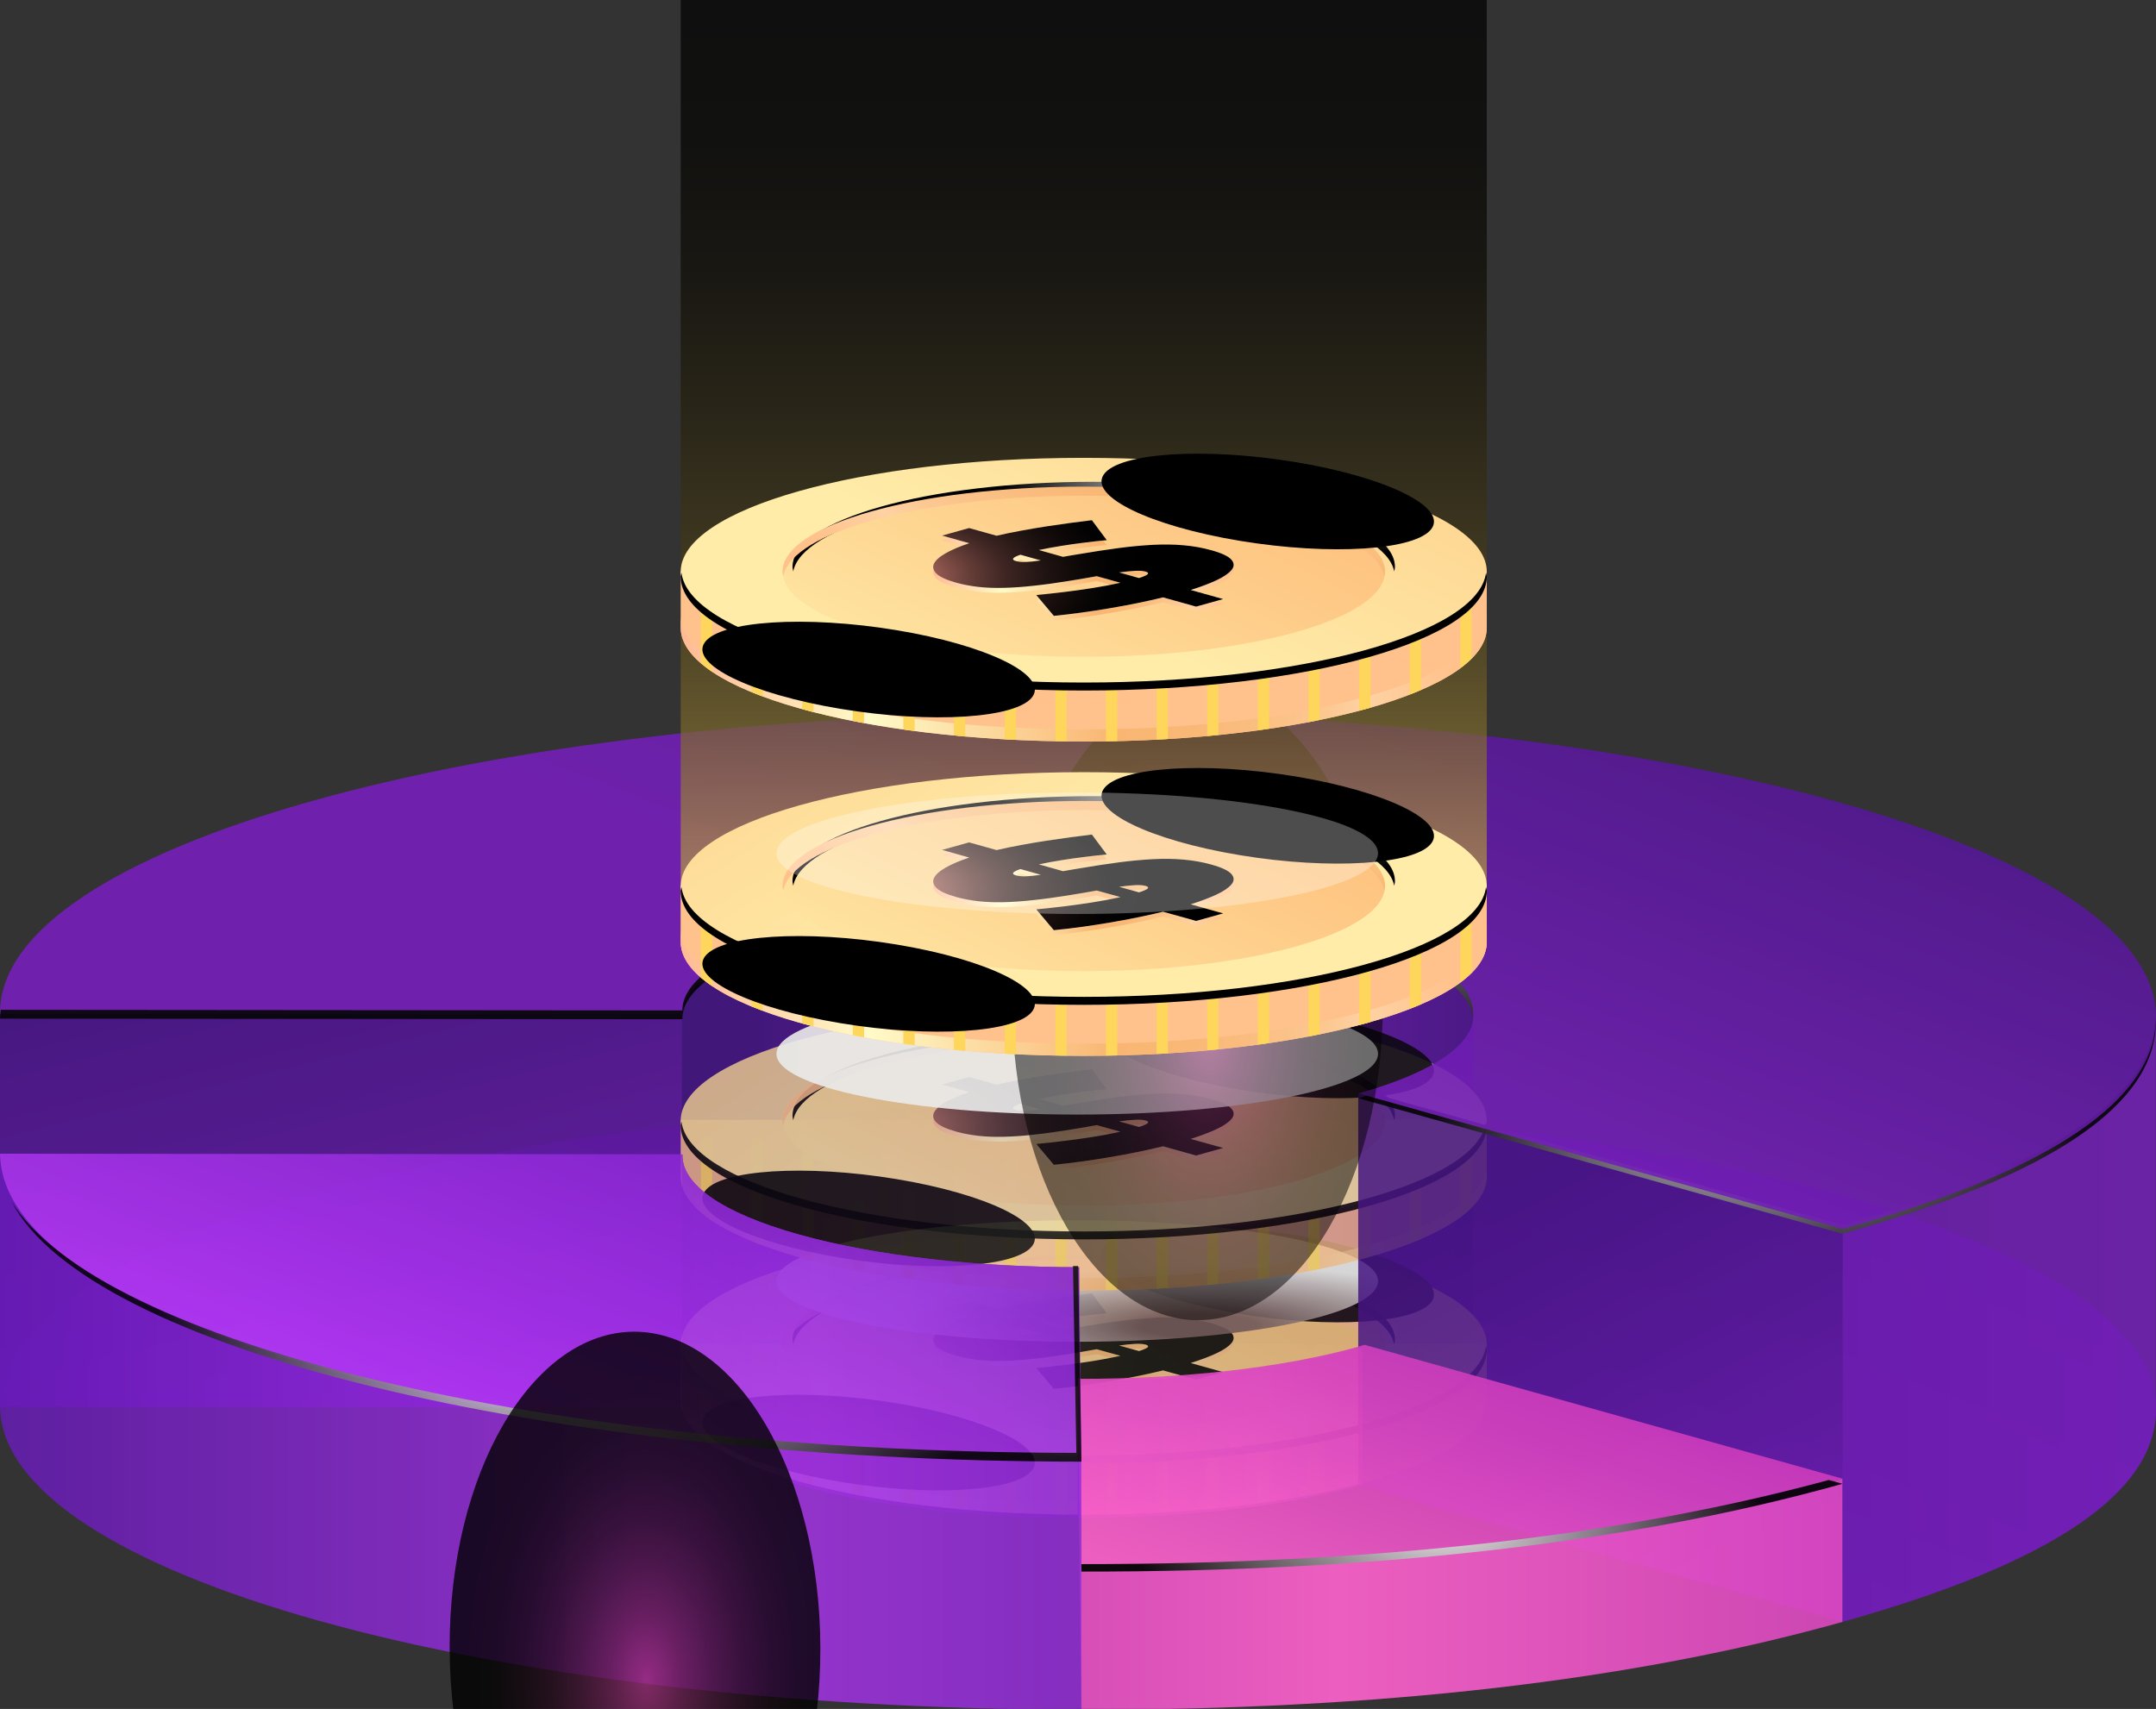 <svg width="608" height="482" viewBox="0 0 608 482" fill="none" xmlns="http://www.w3.org/2000/svg">
<rect x="0" y="0" width="608" height="482" fill="#333333" stroke="none"/>
<g clip-path="url(#clip0_882_6928)">
<g opacity="0.9">
<path opacity="0.9" d="M303.022 311.758C135.131 311.613 -0.51 349.606 0.001 396.653L192.43 396.818C192.344 388.839 203.165 380.86 224.849 374.783C268.259 362.629 338.849 362.691 382.557 374.928C426.223 387.165 426.479 406.926 383.111 419.081L519.647 457.322C578.82 440.744 608.257 420.693 608.001 397.19C607.49 350.164 470.954 311.902 303.064 311.758H303.022Z" fill="url(#paint0_linear_882_6928)"/>
<path opacity="0.9" d="M192.343 286.126L0 285.96V396.798H192.343V286.126Z" fill="url(#paint1_linear_882_6928)"/>
<path opacity="0.9" d="M224.848 374.783C268.259 362.629 338.848 362.691 382.557 374.928C404.155 380.985 415.104 388.881 415.402 396.777V286.663C415.572 278.56 404.667 270.437 382.557 264.235C338.891 251.998 268.259 251.936 224.848 264.091C203.42 270.085 192.685 277.94 192.472 285.837H192.344V396.86H192.429C192.301 388.86 203.122 380.86 224.848 374.763V374.783Z" fill="url(#paint2_linear_882_6928)"/>
<g opacity="0.9">
<path opacity="0.9" d="M419.279 379.062H191.961V394.627C191.961 394.772 191.961 394.917 191.961 395.061C191.961 412.797 242.826 427.184 305.62 427.184C368.414 427.184 419.279 412.797 419.279 395.061C419.279 394.917 419.279 394.772 419.279 394.627V379.062V379.062Z" fill="url(#paint3_linear_882_6928)"/>
<g style="mix-blend-mode:multiply" opacity="0.9">
<path style="mix-blend-mode:multiply" opacity="0.9" d="M305.62 423.752C242.869 423.752 191.961 409.366 191.961 391.63V394.627C191.961 394.772 191.961 394.917 191.961 395.061C191.961 412.797 242.826 427.184 305.62 427.184C368.414 427.184 419.279 412.797 419.279 395.061C419.279 394.917 419.279 394.772 419.279 394.627V391.63C419.279 409.366 368.414 423.752 305.62 423.752V423.752Z" fill="url(#paint4_linear_882_6928)"/>
</g>
<g style="mix-blend-mode:multiply" opacity="0.9">
<g style="mix-blend-mode:multiply" opacity="0.9">
<path d="M340.424 425.633C341.489 425.53 342.554 425.406 343.619 425.303V384.519H340.424V425.633V425.633Z" fill="#FDD65B"/>
</g>
<g style="mix-blend-mode:multiply" opacity="0.9">
<path d="M354.697 424C355.762 423.855 356.827 423.711 357.892 423.566V384.54H354.697V424Z" fill="#FDD65B"/>
</g>
<g style="mix-blend-mode:multiply" opacity="0.9">
<path d="M368.967 421.726C370.074 421.52 371.097 421.272 372.162 421.065V384.54H368.967V421.747V421.726Z" fill="#FDD65B"/>
</g>
<g style="mix-blend-mode:multiply" opacity="0.9">
<path d="M326.154 426.626C327.219 426.564 328.284 426.522 329.349 426.46V384.519H326.154V426.626Z" fill="#FDD65B"/>
</g>
<g style="mix-blend-mode:multiply" opacity="0.9">
<path d="M397.555 413.913C398.62 413.499 399.727 413.065 400.75 412.631V384.54H397.555V413.913Z" fill="#FDD65B"/>
</g>
<g style="mix-blend-mode:multiply" opacity="0.9">
<path d="M411.824 406.43C413.017 405.541 414.082 404.632 415.019 403.701V384.54H411.824V406.43Z" fill="#FDD65B"/>
</g>
<g style="mix-blend-mode:multiply" opacity="0.9">
<path d="M383.281 418.481C384.346 418.192 385.454 417.923 386.476 417.634V384.54H383.281V418.481Z" fill="#FDD65B"/>
</g>
<g style="mix-blend-mode:multiply" opacity="0.9">
<path d="M311.883 427.101C312.948 427.101 314.013 427.08 315.078 427.059V384.54H311.883V427.101Z" fill="#FDD65B"/>
</g>
<g style="mix-blend-mode:multiply" opacity="0.9">
<path d="M297.611 427.08C298.676 427.08 299.741 427.122 300.806 427.122V384.54H297.611V427.08Z" fill="#FDD65B"/>
</g>
<g style="mix-blend-mode:multiply" opacity="0.9">
<path d="M269.027 425.447C270.092 425.551 271.115 425.675 272.222 425.757V384.519H269.027V425.447V425.447Z" fill="#FDD65B"/>
</g>
<g style="mix-blend-mode:multiply" opacity="0.9">
<path d="M283.34 426.563C284.405 426.625 285.47 426.646 286.535 426.708V384.54H283.34V426.563Z" fill="#FDD65B"/>
</g>
<g style="mix-blend-mode:multiply" opacity="0.9">
<path d="M254.754 423.752C255.819 423.897 256.884 424.042 257.949 424.186V384.519H254.754V423.752Z" fill="#FDD65B"/>
</g>
<g style="mix-blend-mode:multiply" opacity="0.9">
<path d="M197.67 405.066C198.65 405.893 199.672 406.719 200.865 407.526V384.54H197.67V405.086V405.066Z" fill="#FDD65B"/>
</g>
<g style="mix-blend-mode:multiply" opacity="0.9">
<path d="M211.939 413.231C212.962 413.644 214.069 414.037 215.135 414.43V384.519H211.939V413.231V413.231Z" fill="#FDD65B"/>
</g>
<g style="mix-blend-mode:multiply" opacity="0.9">
<path d="M240.484 421.375C241.549 421.582 242.614 421.789 243.679 421.995V384.561H240.484V421.396V421.375Z" fill="#FDD65B"/>
</g>
<g style="mix-blend-mode:multiply" opacity="0.9">
<path d="M226.213 418.026C227.235 418.316 228.343 418.564 229.408 418.853V384.54H226.213V418.026Z" fill="#FDD65B"/>
</g>
</g>
<path opacity="0.9" d="M305.62 411.412C368.392 411.412 419.279 397.03 419.279 379.29C419.279 361.549 368.392 347.167 305.62 347.167C242.848 347.167 191.961 361.549 191.961 379.29C191.961 397.03 242.848 411.412 305.62 411.412Z" fill="url(#paint5_linear_882_6928)"/>
<path style="mix-blend-mode:screen" opacity="0.9" d="M305.62 410.544C244.19 410.544 194.261 396.756 192.174 379.558C192.131 379.93 191.961 380.302 191.961 380.674C191.961 398.41 242.826 412.776 305.62 412.776C368.414 412.776 419.279 398.389 419.279 380.674C419.279 380.302 419.109 379.93 419.066 379.558C416.979 396.777 367.051 410.544 305.62 410.544V410.544Z" fill="url(#paint6_radial_882_6928)"/>
<path opacity="0.9" d="M305.62 403.288C352.535 403.288 390.566 392.544 390.566 379.289C390.566 366.035 352.535 355.291 305.62 355.291C258.706 355.291 220.674 366.035 220.674 379.289C220.674 392.544 258.706 403.288 305.62 403.288Z" fill="url(#paint7_linear_882_6928)"/>
<path style="mix-blend-mode:screen" opacity="0.9" d="M308.433 356.489C353.802 356.489 390.78 366.556 393.166 379.207C393.251 378.773 393.379 378.359 393.379 377.925C393.379 364.675 355.336 353.926 308.433 353.926C261.529 353.926 223.486 364.675 223.486 377.925C223.486 378.359 223.657 378.793 223.699 379.207C226.085 366.556 263.063 356.489 308.433 356.489V356.489Z" fill="url(#paint8_radial_882_6928)"/>
<path style="mix-blend-mode:multiply" opacity="0.9" d="M305.62 357.874C350.99 357.874 387.968 367.941 390.353 380.591C390.438 380.157 390.566 379.744 390.566 379.31C390.566 366.06 352.524 355.311 305.62 355.311C258.716 355.311 220.674 366.06 220.674 379.31C220.674 379.744 220.802 380.178 220.887 380.591C223.272 367.941 260.25 357.874 305.62 357.874Z" fill="url(#paint9_linear_882_6928)"/>
<path style="mix-blend-mode:color-dodge" opacity="0.9" d="M252.751 395.764C278.269 399.981 295.48 408.373 291.177 414.513C286.875 420.652 262.677 422.202 237.159 417.985C211.642 413.768 194.431 405.376 198.733 399.237C203.036 393.098 227.233 391.547 252.751 395.764V395.764Z" fill="url(#paint10_radial_882_6928)"/>
<path style="mix-blend-mode:color-dodge" opacity="0.9" d="M365.304 348.366C390.822 352.583 408.033 360.975 403.73 367.114C399.427 373.253 375.23 374.804 349.712 370.587C324.194 366.37 306.984 357.978 311.286 351.838C315.589 345.699 339.786 344.149 365.304 348.366Z" fill="url(#paint11_radial_882_6928)"/>
<g style="mix-blend-mode:multiply" opacity="0.9">
<path style="mix-blend-mode:multiply" opacity="0.9" d="M312.179 371.745C310.091 371.931 307.876 372.179 305.618 372.468C303.658 372.695 301.571 373.005 299.356 373.357C297.14 373.708 295.01 374.101 292.966 374.535L299.782 376.458C300.463 376.333 301.187 376.189 301.997 376.065C302.806 375.941 303.658 375.796 304.51 375.651C308.387 374.99 312.051 374.432 315.459 373.977C318.867 373.522 322.105 373.233 325.129 373.067C328.154 372.923 331.008 372.943 333.735 373.192C336.461 373.419 339.102 373.894 341.616 374.597C344.598 375.424 346.472 376.333 347.282 377.284C348.091 378.235 348.091 379.207 347.282 380.178C346.472 381.15 345.066 382.121 343.022 383.072C340.977 384.023 338.548 384.933 335.779 385.801L344.939 388.364L337.313 390.493L327.983 387.888C323.297 389.025 318.27 390.059 312.86 390.968C307.492 391.878 302.253 392.601 297.183 393.098L292.241 387.227C294.797 386.979 297.481 386.69 300.208 386.359C302.508 386.09 305.107 385.718 307.918 385.284C310.73 384.85 313.414 384.333 315.97 383.775L309.282 381.915C306.896 382.349 304.468 382.762 301.912 383.176C298.12 383.796 294.67 384.271 291.56 384.602C288.45 384.953 285.638 385.139 283.04 385.201C280.441 385.263 278.055 385.181 275.883 384.933C273.71 384.685 271.622 384.292 269.663 383.754C266.936 382.989 265.105 382.163 264.125 381.253C263.187 380.344 262.932 379.393 263.358 378.421C263.827 377.45 264.892 376.458 266.638 375.465C268.385 374.473 270.6 373.522 273.327 372.613L265.658 370.463L273.284 368.334L281.037 370.504C283.338 369.967 285.681 369.491 288.066 369.057C290.452 368.623 292.795 368.21 295.138 367.858C297.481 367.507 299.739 367.176 301.912 366.887C304.084 366.598 306.087 366.349 307.918 366.122L312.136 371.786L312.179 371.745ZM286.533 377.656C287.3 377.863 288.237 377.946 289.344 377.904C290.452 377.863 291.858 377.718 293.519 377.47L287.768 375.858C285.468 376.644 285.084 377.243 286.533 377.656ZM323.042 380.612C322.318 380.406 321.338 380.344 320.06 380.406C318.782 380.468 317.291 380.633 315.587 380.86L321.21 382.431C322.616 381.977 323.468 381.605 323.681 381.315C323.894 381.026 323.681 380.778 323.042 380.592V380.612Z" fill="url(#paint12_linear_882_6928)"/>
</g>
<path opacity="0.9" d="M312.179 370.38C310.091 370.566 307.876 370.814 305.618 371.104C303.658 371.331 301.571 371.641 299.356 371.993C297.14 372.344 295.01 372.737 292.966 373.171L299.782 375.093C300.463 374.969 301.187 374.825 301.997 374.7C302.806 374.576 303.658 374.432 304.51 374.287C308.387 373.626 312.051 373.067 315.459 372.613C318.867 372.158 322.105 371.869 325.129 371.703C328.154 371.559 331.008 371.579 333.735 371.827C336.461 372.055 339.102 372.53 341.616 373.233C344.598 374.06 346.472 374.969 347.282 375.92C348.091 376.871 348.091 377.842 347.282 378.814C346.472 379.786 345.066 380.757 343.022 381.708C340.977 382.659 338.548 383.568 335.779 384.436L344.939 387L337.313 389.129L327.983 386.524C323.297 387.661 318.27 388.695 312.86 389.604C307.492 390.514 302.253 391.237 297.183 391.733L292.241 385.863C294.797 385.615 297.481 385.325 300.208 384.995C302.508 384.726 305.107 384.354 307.918 383.92C310.73 383.486 313.414 382.969 315.97 382.411L309.282 380.55C306.896 380.984 304.468 381.398 301.912 381.811C298.12 382.431 294.67 382.907 291.56 383.238C288.45 383.589 285.638 383.775 283.04 383.837C280.441 383.899 278.055 383.816 275.883 383.568C273.71 383.32 271.622 382.928 269.663 382.39C266.936 381.625 265.105 380.798 264.125 379.889C263.187 378.979 262.932 378.029 263.358 377.057C263.827 376.085 264.892 375.093 266.638 374.101C268.385 373.109 270.6 372.158 273.327 371.248L265.658 369.099L273.284 366.97L281.037 369.14C283.338 368.603 285.681 368.127 288.066 367.693C290.452 367.259 292.795 366.846 295.138 366.494C297.481 366.143 299.739 365.812 301.912 365.523C304.084 365.233 306.087 364.985 307.918 364.758L312.136 370.422L312.179 370.38ZM286.533 376.292C287.3 376.499 288.237 376.582 289.344 376.54C290.452 376.499 291.858 376.354 293.519 376.106L287.768 374.494C285.468 375.279 285.084 375.879 286.533 376.292ZM323.042 379.248C322.318 379.041 321.338 378.979 320.06 379.041C318.782 379.103 317.291 379.269 315.587 379.496L321.21 381.067C322.616 380.612 323.468 380.24 323.681 379.951C323.894 379.661 323.681 379.413 323.042 379.227V379.248Z" fill="url(#paint13_linear_882_6928)"/>
<path style="mix-blend-mode:color-dodge" opacity="0.9" d="M312.179 370.38C310.091 370.566 307.876 370.814 305.618 371.104C303.658 371.331 301.571 371.641 299.356 371.993C297.14 372.344 295.01 372.737 292.966 373.171L299.782 375.093C300.463 374.969 301.187 374.825 301.997 374.7C302.806 374.576 303.658 374.432 304.51 374.287C308.387 373.626 312.051 373.067 315.459 372.613C318.867 372.158 322.105 371.869 325.129 371.703C328.154 371.559 331.008 371.579 333.735 371.827C336.461 372.055 339.102 372.53 341.616 373.233C344.598 374.06 346.472 374.969 347.282 375.92C348.091 376.871 348.091 377.842 347.282 378.814C346.472 379.786 345.066 380.757 343.022 381.708C340.977 382.659 338.548 383.568 335.779 384.436L344.939 387L337.313 389.129L327.983 386.524C323.297 387.661 318.27 388.695 312.86 389.604C307.492 390.514 302.253 391.237 297.183 391.733L292.241 385.863C294.797 385.615 297.481 385.325 300.208 384.995C302.508 384.726 305.107 384.354 307.918 383.92C310.73 383.486 313.414 382.969 315.97 382.411L309.282 380.55C306.896 380.984 304.468 381.398 301.912 381.811C298.12 382.431 294.67 382.907 291.56 383.238C288.45 383.589 285.638 383.775 283.04 383.837C280.441 383.899 278.055 383.816 275.883 383.568C273.71 383.32 271.622 382.928 269.663 382.39C266.936 381.625 265.105 380.798 264.125 379.889C263.187 378.979 262.932 378.029 263.358 377.057C263.827 376.085 264.892 375.093 266.638 374.101C268.385 373.109 270.6 372.158 273.327 371.248L265.658 369.099L273.284 366.97L281.037 369.14C283.338 368.603 285.681 368.127 288.066 367.693C290.452 367.259 292.795 366.846 295.138 366.494C297.481 366.143 299.739 365.812 301.912 365.523C304.084 365.233 306.087 364.985 307.918 364.758L312.136 370.422L312.179 370.38ZM286.533 376.292C287.3 376.499 288.237 376.582 289.344 376.54C290.452 376.499 291.858 376.354 293.519 376.106L287.768 374.494C285.468 375.279 285.084 375.879 286.533 376.292ZM323.042 379.248C322.318 379.041 321.338 378.979 320.06 379.041C318.782 379.103 317.291 379.269 315.587 379.496L321.21 381.067C322.616 380.612 323.468 380.24 323.681 379.951C323.894 379.661 323.681 379.413 323.042 379.227V379.248Z" fill="url(#paint14_radial_882_6928)"/>
</g>
<path style="mix-blend-mode:multiply" opacity="0.9" d="M303.789 378.442C350.633 378.442 388.608 370.77 388.608 361.306C388.608 351.842 350.633 344.17 303.789 344.17C256.945 344.17 218.971 351.842 218.971 361.306C218.971 370.77 256.945 378.442 303.789 378.442Z" fill="url(#paint15_radial_882_6928)"/>
<g opacity="0.9">
<path opacity="0.9" d="M419.279 315.851H191.961V331.416C191.961 331.56 191.961 331.705 191.961 331.85C191.961 349.585 242.826 363.972 305.62 363.972C368.414 363.972 419.279 349.585 419.279 331.85C419.279 331.705 419.279 331.56 419.279 331.416V315.851V315.851Z" fill="url(#paint16_linear_882_6928)"/>
<g style="mix-blend-mode:multiply" opacity="0.9">
<path style="mix-blend-mode:multiply" opacity="0.9" d="M305.62 360.541C242.869 360.541 191.961 346.154 191.961 328.418V331.416C191.961 331.56 191.961 331.705 191.961 331.85C191.961 349.585 242.826 363.972 305.62 363.972C368.414 363.972 419.279 349.585 419.279 331.85C419.279 331.705 419.279 331.56 419.279 331.416V328.418C419.279 346.154 368.414 360.541 305.62 360.541V360.541Z" fill="url(#paint17_linear_882_6928)"/>
</g>
<g style="mix-blend-mode:multiply" opacity="0.9">
<g style="mix-blend-mode:multiply" opacity="0.9">
<path d="M340.424 362.422C341.489 362.319 342.554 362.195 343.619 362.091V321.308H340.424V362.422V362.422Z" fill="#FDD65B"/>
</g>
<g style="mix-blend-mode:multiply" opacity="0.9">
<path d="M354.697 360.789C355.762 360.644 356.827 360.499 357.892 360.355V321.328H354.697V360.789Z" fill="#FDD65B"/>
</g>
<g style="mix-blend-mode:multiply" opacity="0.9">
<path d="M368.967 358.515C370.074 358.308 371.097 358.06 372.162 357.854V321.328H368.967V358.536V358.515Z" fill="#FDD65B"/>
</g>
<g style="mix-blend-mode:multiply" opacity="0.9">
<path d="M326.154 363.414C327.219 363.352 328.284 363.311 329.349 363.249V321.308H326.154V363.414Z" fill="#FDD65B"/>
</g>
<g style="mix-blend-mode:multiply" opacity="0.9">
<path d="M397.555 350.681C398.62 350.267 399.727 349.833 400.75 349.399V321.308H397.555V350.681Z" fill="#FDD65B"/>
</g>
<g style="mix-blend-mode:multiply" opacity="0.9">
<path d="M411.824 343.219C413.017 342.33 414.082 341.42 415.019 340.49V321.328H411.824V343.219Z" fill="#FDD65B"/>
</g>
<g style="mix-blend-mode:multiply" opacity="0.9">
<path d="M383.281 355.27C384.346 354.98 385.454 354.712 386.476 354.422V321.328H383.281V355.27Z" fill="#FDD65B"/>
</g>
<g style="mix-blend-mode:multiply" opacity="0.9">
<path d="M311.883 363.869C312.948 363.869 314.013 363.848 315.078 363.828V321.308H311.883V363.869Z" fill="#FDD65B"/>
</g>
<g style="mix-blend-mode:multiply" opacity="0.9">
<path d="M297.611 363.848C298.676 363.869 299.741 363.89 300.806 363.89V321.308H297.611V363.848V363.848Z" fill="#FDD65B"/>
</g>
<g style="mix-blend-mode:multiply" opacity="0.9">
<path d="M269.027 362.236C270.092 362.339 271.115 362.463 272.222 362.546V321.308H269.027V362.236V362.236Z" fill="#FDD65B"/>
</g>
<g style="mix-blend-mode:multiply" opacity="0.9">
<path d="M283.34 363.331C284.405 363.393 285.47 363.414 286.535 363.476V321.308H283.34V363.331V363.331Z" fill="#FDD65B"/>
</g>
<g style="mix-blend-mode:multiply" opacity="0.9">
<path d="M254.754 360.541C255.819 360.686 256.884 360.83 257.949 360.975V321.308H254.754V360.541Z" fill="#FDD65B"/>
</g>
<g style="mix-blend-mode:multiply" opacity="0.9">
<path d="M197.67 341.854C198.65 342.681 199.672 343.508 200.865 344.314V321.328H197.67V341.854Z" fill="#FDD65B"/>
</g>
<g style="mix-blend-mode:multiply" opacity="0.9">
<path d="M211.939 350.019C212.962 350.433 214.069 350.826 215.135 351.218V321.308H211.939V350.019V350.019Z" fill="#FDD65B"/>
</g>
<g style="mix-blend-mode:multiply" opacity="0.9">
<path d="M240.484 358.143C241.549 358.35 242.614 358.556 243.679 358.763V321.328H240.484V358.164V358.143Z" fill="#FDD65B"/>
</g>
<g style="mix-blend-mode:multiply" opacity="0.9">
<path d="M226.213 354.815C227.235 355.104 228.343 355.352 229.408 355.642V321.328H226.213V354.815Z" fill="#FDD65B"/>
</g>
</g>
<path opacity="0.9" d="M305.62 348.201C368.392 348.201 419.279 333.819 419.279 316.078C419.279 298.337 368.392 283.956 305.62 283.956C242.848 283.956 191.961 298.337 191.961 316.078C191.961 333.819 242.848 348.201 305.62 348.201Z" fill="url(#paint18_linear_882_6928)"/>
<path style="mix-blend-mode:screen" opacity="0.9" d="M305.62 347.332C244.19 347.332 194.261 333.545 192.174 316.326C192.131 316.698 191.961 317.07 191.961 317.442C191.961 335.178 242.826 349.565 305.62 349.565C368.414 349.565 419.279 335.178 419.279 317.442C419.279 317.07 419.109 316.698 419.066 316.326C416.979 333.545 367.051 347.332 305.62 347.332V347.332Z" fill="url(#paint19_radial_882_6928)"/>
<path opacity="0.9" d="M305.62 340.077C352.535 340.077 390.566 329.332 390.566 316.078C390.566 302.824 352.535 292.079 305.62 292.079C258.706 292.079 220.674 302.824 220.674 316.078C220.674 329.332 258.706 340.077 305.62 340.077Z" fill="url(#paint20_linear_882_6928)"/>
<path style="mix-blend-mode:screen" opacity="0.9" d="M308.433 293.278C353.802 293.278 390.78 303.345 393.166 315.995C393.251 315.561 393.379 315.148 393.379 314.714C393.379 301.464 355.336 290.715 308.433 290.715C261.529 290.715 223.486 301.464 223.486 314.714C223.486 315.148 223.657 315.582 223.699 315.995C226.085 303.345 263.063 293.278 308.433 293.278Z" fill="url(#paint21_radial_882_6928)"/>
<path style="mix-blend-mode:multiply" opacity="0.9" d="M305.62 294.642C350.99 294.642 387.968 304.709 390.353 317.36C390.438 316.926 390.566 316.512 390.566 316.078C390.566 302.828 352.524 292.079 305.62 292.079C258.716 292.079 220.674 302.828 220.674 316.078C220.674 316.512 220.802 316.946 220.887 317.36C223.272 304.709 260.25 294.642 305.62 294.642V294.642Z" fill="url(#paint22_linear_882_6928)"/>
<path style="mix-blend-mode:color-dodge" opacity="0.9" d="M252.751 332.553C278.269 336.77 295.48 345.162 291.177 351.301C286.875 357.44 262.677 358.991 237.159 354.774C211.642 350.557 194.431 342.165 198.733 336.025C203.036 329.886 227.233 328.336 252.751 332.553V332.553Z" fill="url(#paint23_radial_882_6928)"/>
<path style="mix-blend-mode:color-dodge" opacity="0.9" d="M365.304 285.154C390.822 289.371 408.033 297.764 403.73 303.903C399.427 310.042 375.23 311.592 349.712 307.375C324.194 303.159 306.984 294.766 311.286 288.627C315.589 282.488 339.786 280.937 365.304 285.154Z" fill="url(#paint24_radial_882_6928)"/>
<g style="mix-blend-mode:multiply" opacity="0.9">
<path style="mix-blend-mode:multiply" opacity="0.9" d="M312.179 308.533C310.091 308.719 307.876 308.967 305.618 309.257C303.658 309.484 301.571 309.794 299.356 310.145C297.14 310.497 295.01 310.89 292.966 311.324L299.782 313.246C300.463 313.122 301.187 312.977 301.997 312.853C302.806 312.729 303.658 312.585 304.51 312.44C308.387 311.778 312.051 311.22 315.459 310.766C318.867 310.311 322.105 310.021 325.129 309.856C328.154 309.711 331.008 309.732 333.735 309.98C336.461 310.207 339.102 310.683 341.616 311.386C344.598 312.213 346.472 313.122 347.282 314.073C348.091 315.024 348.091 315.995 347.282 316.967C346.472 317.938 345.066 318.91 343.022 319.861C340.977 320.812 338.548 321.721 335.779 322.589L344.939 325.153L337.313 327.282L327.983 324.677C323.297 325.814 318.27 326.848 312.86 327.757C307.492 328.667 302.253 329.39 297.183 329.886L292.241 324.016C294.797 323.768 297.481 323.478 300.208 323.147C302.508 322.879 305.107 322.507 307.918 322.073C310.73 321.638 313.414 321.122 315.97 320.564L309.282 318.703C306.896 319.137 304.468 319.551 301.912 319.964C298.12 320.584 294.67 321.06 291.56 321.39C288.45 321.742 285.638 321.928 283.04 321.99C280.441 322.052 278.055 321.969 275.883 321.721C273.71 321.473 271.622 321.08 269.663 320.543C266.936 319.778 265.105 318.951 264.125 318.042C263.187 317.132 262.932 316.181 263.358 315.21C263.827 314.238 264.892 313.246 266.638 312.254C268.385 311.262 270.6 310.311 273.327 309.401L265.658 307.252L273.284 305.122L281.037 307.293C283.338 306.755 285.681 306.28 288.066 305.846C290.452 305.412 292.795 304.998 295.138 304.647C297.481 304.296 299.739 303.965 301.912 303.675C304.084 303.386 306.087 303.138 307.918 302.911L312.136 308.574L312.179 308.533ZM286.533 314.445C287.3 314.652 288.237 314.734 289.344 314.693C290.452 314.652 291.858 314.507 293.519 314.259L287.768 312.647C285.468 313.432 285.084 314.032 286.533 314.445ZM323.042 317.401C322.318 317.194 321.338 317.132 320.06 317.194C318.782 317.256 317.291 317.422 315.587 317.649L321.21 319.22C322.616 318.765 323.468 318.393 323.681 318.104C323.894 317.814 323.681 317.566 323.042 317.38V317.401Z" fill="url(#paint25_linear_882_6928)"/>
</g>
<path opacity="0.9" d="M312.179 307.169C310.091 307.355 307.876 307.603 305.618 307.892C303.658 308.12 301.571 308.43 299.356 308.781C297.14 309.133 295.01 309.525 292.966 309.959L299.782 311.882C300.463 311.758 301.187 311.613 301.997 311.489C302.806 311.365 303.658 311.22 304.51 311.076C308.387 310.414 312.051 309.856 315.459 309.401C318.867 308.947 322.105 308.657 325.129 308.492C328.154 308.347 331.008 308.368 333.735 308.616C336.461 308.843 339.102 309.319 341.616 310.021C344.598 310.848 346.472 311.758 347.282 312.709C348.091 313.659 348.091 314.631 347.282 315.603C346.472 316.574 345.066 317.546 343.022 318.496C340.977 319.447 338.548 320.357 335.779 321.225L344.939 323.788L337.313 325.917L327.983 323.313C323.297 324.45 318.27 325.483 312.86 326.393C307.492 327.302 302.253 328.026 297.183 328.522L292.241 322.651C294.797 322.403 297.481 322.114 300.208 321.783C302.508 321.514 305.107 321.142 307.918 320.708C310.73 320.274 313.414 319.757 315.97 319.199L309.282 317.339C306.896 317.773 304.468 318.186 301.912 318.6C298.12 319.22 294.67 319.695 291.56 320.026C288.45 320.378 285.638 320.564 283.04 320.626C280.441 320.688 278.055 320.605 275.883 320.357C273.71 320.109 271.622 319.716 269.663 319.179C266.936 318.414 265.105 317.587 264.125 316.677C263.187 315.768 262.932 314.817 263.358 313.846C263.827 312.874 264.892 311.882 266.638 310.89C268.385 309.897 270.6 308.947 273.327 308.037L265.658 305.887L273.284 303.758L281.037 305.929C283.338 305.391 285.681 304.916 288.066 304.482C290.452 304.048 292.795 303.634 295.138 303.283C297.481 302.931 299.739 302.601 301.912 302.311C304.084 302.022 306.087 301.774 307.918 301.546L312.136 307.21L312.179 307.169ZM286.533 313.081C287.3 313.287 288.237 313.37 289.344 313.329C290.452 313.287 291.858 313.143 293.519 312.895L287.768 311.282C285.468 312.068 285.084 312.667 286.533 313.081ZM323.042 316.037C322.318 315.83 321.338 315.768 320.06 315.83C318.782 315.892 317.291 316.057 315.587 316.285L321.21 317.856C322.616 317.401 323.468 317.029 323.681 316.739C323.894 316.45 323.681 316.202 323.042 316.016V316.037Z" fill="url(#paint26_linear_882_6928)"/>
<path style="mix-blend-mode:color-dodge" opacity="0.9" d="M312.179 307.169C310.091 307.355 307.876 307.603 305.618 307.892C303.658 308.12 301.571 308.43 299.356 308.781C297.14 309.133 295.01 309.525 292.966 309.959L299.782 311.882C300.463 311.758 301.187 311.613 301.997 311.489C302.806 311.365 303.658 311.22 304.51 311.076C308.387 310.414 312.051 309.856 315.459 309.401C318.867 308.947 322.105 308.657 325.129 308.492C328.154 308.347 331.008 308.368 333.735 308.616C336.461 308.843 339.102 309.319 341.616 310.021C344.598 310.848 346.472 311.758 347.282 312.709C348.091 313.659 348.091 314.631 347.282 315.603C346.472 316.574 345.066 317.546 343.022 318.496C340.977 319.447 338.548 320.357 335.779 321.225L344.939 323.788L337.313 325.917L327.983 323.313C323.297 324.45 318.27 325.483 312.86 326.393C307.492 327.302 302.253 328.026 297.183 328.522L292.241 322.651C294.797 322.403 297.481 322.114 300.208 321.783C302.508 321.514 305.107 321.142 307.918 320.708C310.73 320.274 313.414 319.757 315.97 319.199L309.282 317.339C306.896 317.773 304.468 318.186 301.912 318.6C298.12 319.22 294.67 319.695 291.56 320.026C288.45 320.378 285.638 320.564 283.04 320.626C280.441 320.688 278.055 320.605 275.883 320.357C273.71 320.109 271.622 319.716 269.663 319.179C266.936 318.414 265.105 317.587 264.125 316.677C263.187 315.768 262.932 314.817 263.358 313.846C263.827 312.874 264.892 311.882 266.638 310.89C268.385 309.897 270.6 308.947 273.327 308.037L265.658 305.887L273.284 303.758L281.037 305.929C283.338 305.391 285.681 304.916 288.066 304.482C290.452 304.048 292.795 303.634 295.138 303.283C297.481 302.931 299.739 302.601 301.912 302.311C304.084 302.022 306.087 301.774 307.918 301.546L312.136 307.21L312.179 307.169ZM286.533 313.081C287.3 313.287 288.237 313.37 289.344 313.329C290.452 313.287 291.858 313.143 293.519 312.895L287.768 311.282C285.468 312.068 285.084 312.667 286.533 313.081ZM323.042 316.037C322.318 315.83 321.338 315.768 320.06 315.83C318.782 315.892 317.291 316.057 315.587 316.285L321.21 317.856C322.616 317.401 323.468 317.029 323.681 316.739C323.894 316.45 323.681 316.202 323.042 316.016V316.037Z" fill="url(#paint27_radial_882_6928)"/>
</g>
<path opacity="0.85" d="M519.605 346.63V457.467C578.778 440.889 608.215 420.838 607.96 397.335V286.498C608.215 310.021 578.778 330.052 519.605 346.63V346.63Z" fill="url(#paint28_linear_882_6928)"/>
<path opacity="0.85" d="M382.43 308.203L383.026 308.409V419.04L519.605 457.467V346.63L382.43 308.203Z" fill="url(#paint29_linear_882_6928)"/>
<path style="mix-blend-mode:color-dodge" opacity="0.9" d="M519.604 345.513L387.286 308.451C385.88 308.885 384.559 309.339 383.068 309.753L519.604 347.994C578.777 331.416 608.214 311.365 607.959 287.862C607.959 287.532 607.873 287.201 607.873 286.87C606.893 309.753 577.541 329.307 519.604 345.534V345.513Z" fill="url(#paint30_radial_882_6928)"/>
<path opacity="0.9" d="M303.022 201.065C135.131 200.921 -0.51 238.934 0.001 285.961L192.43 286.126C192.344 278.147 203.165 270.168 224.849 264.091C268.259 251.936 338.849 251.998 382.557 264.236C426.223 276.473 426.479 296.234 383.111 308.389L519.647 346.63C578.82 330.052 608.257 310.001 608.001 286.498C607.49 239.472 470.954 201.21 303.064 201.065H303.022Z" fill="url(#paint31_linear_882_6928)"/>
<path style="mix-blend-mode:color-dodge" opacity="0.9" d="M415.231 286.54C416.424 278.106 405.561 269.548 382.556 263.099C338.89 250.862 268.258 250.8 224.848 262.954C203.164 269.031 192.386 277.01 192.428 284.989L0.213 284.824C0.128 285.651 0 286.478 0 287.304L192.428 287.47C192.343 279.491 203.164 271.512 224.848 265.435C268.258 253.28 338.848 253.342 382.556 265.579C403.345 271.408 414.166 278.933 415.231 286.54V286.54Z" fill="url(#paint32_radial_882_6928)"/>
<path style="mix-blend-mode:multiply" opacity="0.9" d="M303.789 314.363C350.633 314.363 388.608 306.691 388.608 297.226C388.608 287.762 350.633 280.09 303.789 280.09C256.945 280.09 218.971 287.762 218.971 297.226C218.971 306.691 256.945 314.363 303.789 314.363Z" fill="url(#paint33_radial_882_6928)"/>
</g>
<g opacity="0.95">
<path opacity="0.95" d="M384.176 380.096C383.793 380.22 383.452 380.344 383.026 380.448C361.257 386.545 332.587 389.563 303.959 389.522V428.156C332.587 428.197 361.257 425.179 383.026 419.081C383.452 418.957 383.793 418.833 384.176 418.73V380.096Z" fill="url(#paint34_linear_882_6928)"/>
<path opacity="0.95" d="M304.939 441.84L304.342 388.923C304.342 388.923 304.47 388.923 304.555 388.923L303.959 388.592L304.896 482.231C388.82 482.314 460.389 474.045 519.562 457.467V417.076C460.389 433.654 388.82 441.902 304.896 441.84H304.939Z" fill="url(#paint35_linear_882_6928)"/>
<path opacity="0.95" d="M384.771 379.29C384.174 379.455 383.663 379.641 383.067 379.827C361.383 385.905 332.883 388.923 304.383 388.902L304.979 443.184C388.903 443.266 460.472 433.654 519.645 417.076L384.771 379.29V379.29Z" fill="url(#paint36_linear_882_6928)"/>
<path style="mix-blend-mode:color-dodge" opacity="0.95" d="M304.939 441.137L304.002 389.047V389.274L304.939 443.267C388.863 443.349 460.432 435.081 519.605 418.503L515.728 417.428C457.323 433.303 387.074 441.22 304.897 441.158L304.939 441.137Z" fill="url(#paint37_radial_882_6928)"/>
</g>
<g opacity="0.9">
<path opacity="0.9" d="M304.299 357.42C275.756 357.399 247.171 354.319 225.317 348.201C203.207 342 192.259 333.876 192.472 325.773H192.344V396.819H192.429C192.557 404.798 203.505 412.797 225.317 418.895C247.171 425.014 275.756 428.094 304.299 428.114V357.42V357.42Z" fill="url(#paint38_linear_882_6928)"/>
<path opacity="0.9" d="M0 325.401V396.777C0.511 443.804 137.047 482.065 304.937 482.21V410.834C137.047 410.689 0.511 372.448 0 325.401Z" fill="url(#paint39_linear_882_6928)"/>
<path opacity="0.9" d="M225.316 348.201C202.993 341.958 192.087 333.731 192.471 325.566L0 325.401C0.511 372.427 137.047 410.689 304.937 410.834L304.341 357.42C275.798 357.399 247.17 354.319 225.316 348.201Z" fill="url(#paint40_linear_882_6928)"/>
<path style="mix-blend-mode:color-dodge" opacity="0.9" d="M303.999 357.089H302.594L303.531 409.78C153.448 409.655 28.542 379.063 3.322 339.002C24.878 380.282 151.872 412.115 304.979 412.26L304.042 357.11L303.999 357.089Z" fill="url(#paint41_radial_882_6928)"/>
</g>
<path style="mix-blend-mode:color-dodge" opacity="0.8" d="M179.297 553.997C208.165 553.98 231.467 514.032 231.343 464.771C231.219 415.51 207.716 375.59 178.847 375.607C149.979 375.624 126.677 415.572 126.801 464.833C126.925 514.094 150.428 554.014 179.297 553.997Z" fill="url(#paint42_radial_882_6928)"/>
<path style="mix-blend-mode:color-dodge" opacity="0.5" d="M337.912 372.351C366.78 372.334 390.083 332.386 389.959 283.125C389.835 233.864 366.331 193.944 337.463 193.961C308.594 193.978 285.292 233.926 285.416 283.187C285.54 332.448 309.043 372.368 337.912 372.351Z" fill="url(#paint43_radial_882_6928)"/>
<path style="mix-blend-mode:screen" opacity="0.7" d="M419.279 0H191.961V265.125C191.961 265.269 191.961 265.414 191.961 265.559C191.961 283.294 242.826 297.681 305.62 297.681C368.414 297.681 419.279 283.294 419.279 265.559C419.279 265.414 419.279 265.269 419.279 265.125V0V0Z" fill="url(#paint44_linear_882_6928)"/>
<path d="M419.279 249.684H191.961V265.249C191.961 265.393 191.961 265.538 191.961 265.683C191.961 283.418 242.826 297.805 305.62 297.805C368.414 297.805 419.279 283.418 419.279 265.683C419.279 265.538 419.279 265.393 419.279 265.249V249.684V249.684Z" fill="url(#paint45_linear_882_6928)"/>
<g style="mix-blend-mode:multiply">
<path style="mix-blend-mode:multiply" d="M305.62 294.374C242.869 294.374 191.961 279.987 191.961 262.251V265.249C191.961 265.393 191.961 265.538 191.961 265.683C191.961 283.418 242.826 297.805 305.62 297.805C368.414 297.805 419.279 283.418 419.279 265.683C419.279 265.538 419.279 265.393 419.279 265.249V262.251C419.279 279.987 368.414 294.374 305.62 294.374V294.374Z" fill="url(#paint46_linear_882_6928)"/>
</g>
<g style="mix-blend-mode:multiply">
<g style="mix-blend-mode:multiply">
<path d="M340.424 296.255C341.489 296.152 342.554 296.028 343.619 295.924V255.141H340.424V296.255Z" fill="#FDD65B"/>
</g>
<g style="mix-blend-mode:multiply">
<path d="M354.697 294.622C355.762 294.477 356.827 294.332 357.892 294.188V255.161H354.697V294.622Z" fill="#FDD65B"/>
</g>
<g style="mix-blend-mode:multiply">
<path d="M368.967 292.348C370.074 292.141 371.097 291.893 372.162 291.687V255.161H368.967V292.369V292.348Z" fill="#FDD65B"/>
</g>
<g style="mix-blend-mode:multiply">
<path d="M326.154 297.247C327.219 297.185 328.284 297.144 329.349 297.082V255.141H326.154V297.247Z" fill="#FDD65B"/>
</g>
<g style="mix-blend-mode:multiply">
<path d="M397.555 284.514C398.62 284.101 399.727 283.666 400.75 283.232V255.141H397.555V284.514Z" fill="#FDD65B"/>
</g>
<g style="mix-blend-mode:multiply">
<path d="M411.824 277.052C413.017 276.163 414.082 275.253 415.019 274.323V255.161H411.824V277.052Z" fill="#FDD65B"/>
</g>
<g style="mix-blend-mode:multiply">
<path d="M383.281 289.103C384.346 288.813 385.454 288.545 386.476 288.255V255.161H383.281V289.103Z" fill="#FDD65B"/>
</g>
<g style="mix-blend-mode:multiply">
<path d="M311.883 297.722C312.948 297.722 314.013 297.702 315.078 297.681V255.161H311.883V297.722Z" fill="#FDD65B"/>
</g>
<g style="mix-blend-mode:multiply">
<path d="M297.611 297.681C298.676 297.702 299.741 297.723 300.806 297.723V255.141H297.611V297.681Z" fill="#FDD65B"/>
</g>
<g style="mix-blend-mode:multiply">
<path d="M269.027 296.069C270.092 296.172 271.115 296.296 272.222 296.379V255.141H269.027V296.069Z" fill="#FDD65B"/>
</g>
<g style="mix-blend-mode:multiply">
<path d="M283.34 297.185C284.405 297.247 285.47 297.268 286.535 297.33V255.161H283.34V297.185V297.185Z" fill="#FDD65B"/>
</g>
<g style="mix-blend-mode:multiply">
<path d="M254.754 294.374C255.819 294.519 256.884 294.663 257.949 294.808V255.141H254.754V294.374Z" fill="#FDD65B"/>
</g>
<g style="mix-blend-mode:multiply">
<path d="M197.67 275.687C198.65 276.514 199.672 277.341 200.865 278.147V255.161H197.67V275.708V275.687Z" fill="#FDD65B"/>
</g>
<g style="mix-blend-mode:multiply">
<path d="M211.939 283.852C212.962 284.266 214.069 284.659 215.135 285.051V255.141H211.939V283.852Z" fill="#FDD65B"/>
</g>
<g style="mix-blend-mode:multiply">
<path d="M240.484 291.976C241.549 292.183 242.614 292.389 243.679 292.596V255.161H240.484V291.997V291.976Z" fill="#FDD65B"/>
</g>
<g style="mix-blend-mode:multiply">
<path d="M226.213 288.648C227.235 288.937 228.343 289.185 229.408 289.475V255.161H226.213V288.648Z" fill="#FDD65B"/>
</g>
</g>
<path d="M305.62 282.034C368.392 282.034 419.279 267.652 419.279 249.911C419.279 232.17 368.392 217.789 305.62 217.789C242.848 217.789 191.961 232.17 191.961 249.911C191.961 267.652 242.848 282.034 305.62 282.034Z" fill="url(#paint47_linear_882_6928)"/>
<path style="mix-blend-mode:screen" d="M305.62 281.165C244.19 281.165 194.261 267.378 192.174 250.18C192.131 250.552 191.961 250.924 191.961 251.296C191.961 269.032 242.826 283.418 305.62 283.418C368.414 283.418 419.279 269.032 419.279 251.296C419.279 250.924 419.109 250.552 419.066 250.18C416.979 267.399 367.051 281.165 305.62 281.165V281.165Z" fill="url(#paint48_radial_882_6928)"/>
<path d="M305.62 273.91C352.535 273.91 390.566 263.165 390.566 249.911C390.566 236.657 352.535 225.912 305.62 225.912C258.706 225.912 220.674 236.657 220.674 249.911C220.674 263.165 258.706 273.91 305.62 273.91Z" fill="url(#paint49_linear_882_6928)"/>
<path style="mix-blend-mode:screen" d="M308.433 227.111C353.802 227.111 390.78 237.178 393.166 249.828C393.251 249.394 393.379 248.981 393.379 248.547C393.379 235.297 355.336 224.548 308.433 224.548C261.529 224.548 223.486 235.297 223.486 248.547C223.486 248.981 223.657 249.415 223.699 249.828C226.085 237.178 263.063 227.111 308.433 227.111Z" fill="url(#paint50_radial_882_6928)"/>
<path style="mix-blend-mode:multiply" d="M305.62 228.475C350.99 228.475 387.968 238.542 390.353 251.193C390.438 250.759 390.566 250.345 390.566 249.911C390.566 236.661 352.524 225.912 305.62 225.912C258.716 225.912 220.674 236.661 220.674 249.911C220.674 250.345 220.802 250.779 220.887 251.193C223.272 238.542 260.25 228.475 305.62 228.475Z" fill="url(#paint51_linear_882_6928)"/>
<path style="mix-blend-mode:color-dodge" d="M252.751 266.386C278.269 270.603 295.48 278.995 291.177 285.134C286.875 291.273 262.677 292.824 237.159 288.607C211.642 284.39 194.431 275.998 198.733 269.858C203.036 263.719 227.233 262.169 252.751 266.386V266.386Z" fill="url(#paint52_radial_882_6928)"/>
<path style="mix-blend-mode:color-dodge" d="M365.304 218.987C390.822 223.204 408.033 231.597 403.73 237.736C399.427 243.875 375.23 245.425 349.712 241.208C324.194 236.992 306.984 228.599 311.286 222.46C315.589 216.321 339.786 214.77 365.304 218.987Z" fill="url(#paint53_radial_882_6928)"/>
<g style="mix-blend-mode:multiply">
<path style="mix-blend-mode:multiply" d="M312.179 242.366C310.091 242.552 307.876 242.8 305.618 243.09C303.658 243.317 301.571 243.627 299.356 243.978C297.14 244.33 295.01 244.723 292.966 245.157L299.782 247.079C300.463 246.955 301.187 246.81 301.997 246.686C302.806 246.562 303.658 246.418 304.51 246.273C308.387 245.611 312.051 245.053 315.459 244.599C318.867 244.144 322.105 243.854 325.129 243.689C328.154 243.544 331.008 243.565 333.735 243.813C336.461 244.04 339.102 244.516 341.616 245.219C344.598 246.046 346.472 246.955 347.282 247.906C348.091 248.857 348.091 249.828 347.282 250.8C346.472 251.771 345.066 252.743 343.022 253.694C340.977 254.645 338.548 255.554 335.779 256.422L344.939 258.986L337.313 261.115L327.983 258.51C323.297 259.647 318.27 260.681 312.86 261.59C307.492 262.5 302.253 263.223 297.183 263.719L292.241 257.849C294.797 257.601 297.481 257.311 300.208 256.98C302.508 256.712 305.107 256.34 307.918 255.906C310.73 255.471 313.414 254.955 315.97 254.397L309.282 252.536C306.896 252.97 304.468 253.384 301.912 253.797C298.12 254.417 294.67 254.893 291.56 255.223C288.45 255.575 285.638 255.761 283.04 255.823C280.441 255.885 278.055 255.802 275.883 255.554C273.71 255.306 271.622 254.913 269.663 254.376C266.936 253.611 265.105 252.784 264.125 251.875C263.187 250.965 262.932 250.014 263.358 249.043C263.827 248.071 264.892 247.079 266.638 246.087C268.385 245.095 270.6 244.144 273.327 243.234L265.658 241.085L273.284 238.955L281.037 241.126C283.338 240.588 285.681 240.113 288.066 239.679C290.452 239.245 292.795 238.831 295.138 238.48C297.481 238.129 299.739 237.798 301.912 237.508C304.084 237.219 306.087 236.971 307.918 236.744L312.136 242.407L312.179 242.366ZM286.533 248.278C287.3 248.485 288.237 248.567 289.344 248.526C290.452 248.485 291.858 248.34 293.519 248.092L287.768 246.48C285.468 247.265 285.084 247.865 286.533 248.278V248.278ZM323.042 251.234C322.318 251.027 321.338 250.965 320.06 251.027C318.782 251.089 317.291 251.255 315.587 251.482L321.21 253.053C322.616 252.598 323.468 252.226 323.681 251.937C323.894 251.647 323.681 251.399 323.042 251.213V251.234Z" fill="url(#paint54_linear_882_6928)"/>
</g>
<path d="M312.179 241.002C310.091 241.188 307.876 241.436 305.618 241.725C303.658 241.953 301.571 242.263 299.356 242.614C297.14 242.966 295.01 243.358 292.966 243.792L299.782 245.715C300.463 245.591 301.187 245.446 301.997 245.322C302.806 245.198 303.658 245.053 304.51 244.909C308.387 244.247 312.051 243.689 315.459 243.234C318.867 242.78 322.105 242.49 325.129 242.325C328.154 242.18 331.008 242.201 333.735 242.449C336.461 242.676 339.102 243.152 341.616 243.854C344.598 244.681 346.472 245.591 347.282 246.542C348.091 247.493 348.091 248.464 347.282 249.436C346.472 250.407 345.066 251.379 343.022 252.329C340.977 253.28 338.548 254.19 335.779 255.058L344.939 257.621L337.313 259.75L327.983 257.146C323.297 258.283 318.27 259.316 312.86 260.226C307.492 261.135 302.253 261.859 297.183 262.355L292.241 256.484C294.797 256.236 297.481 255.947 300.208 255.616C302.508 255.347 305.107 254.975 307.918 254.541C310.73 254.107 313.414 253.59 315.97 253.032L309.282 251.172C306.896 251.606 304.468 252.019 301.912 252.433C298.12 253.053 294.67 253.528 291.56 253.859C288.45 254.211 285.638 254.397 283.04 254.459C280.441 254.521 278.055 254.438 275.883 254.19C273.71 253.942 271.622 253.549 269.663 253.012C266.936 252.247 265.105 251.42 264.125 250.51C263.187 249.601 262.932 248.65 263.358 247.679C263.827 246.707 264.892 245.715 266.638 244.723C268.385 243.73 270.6 242.78 273.327 241.87L265.658 239.72L273.284 237.591L281.037 239.762C283.338 239.224 285.681 238.749 288.066 238.315C290.452 237.881 292.795 237.467 295.138 237.116C297.481 236.764 299.739 236.434 301.912 236.144C304.084 235.855 306.087 235.607 307.918 235.379L312.136 241.043L312.179 241.002ZM286.533 246.914C287.3 247.12 288.237 247.203 289.344 247.162C290.452 247.12 291.858 246.976 293.519 246.728L287.768 245.115C285.468 245.901 285.084 246.5 286.533 246.914V246.914ZM323.042 249.87C322.318 249.663 321.338 249.601 320.06 249.663C318.782 249.725 317.291 249.89 315.587 250.118L321.21 251.689C322.616 251.234 323.468 250.862 323.681 250.572C323.894 250.283 323.681 250.035 323.042 249.87V249.87Z" fill="url(#paint55_linear_882_6928)"/>
<path style="mix-blend-mode:color-dodge" d="M312.179 241.002C310.091 241.188 307.876 241.436 305.618 241.725C303.658 241.953 301.571 242.263 299.356 242.614C297.14 242.966 295.01 243.358 292.966 243.792L299.782 245.715C300.463 245.591 301.187 245.446 301.997 245.322C302.806 245.198 303.658 245.053 304.51 244.909C308.387 244.247 312.051 243.689 315.459 243.234C318.867 242.78 322.105 242.49 325.129 242.325C328.154 242.18 331.008 242.201 333.735 242.449C336.461 242.676 339.102 243.152 341.616 243.854C344.598 244.681 346.472 245.591 347.282 246.542C348.091 247.493 348.091 248.464 347.282 249.436C346.472 250.407 345.066 251.379 343.022 252.329C340.977 253.28 338.548 254.19 335.779 255.058L344.939 257.621L337.313 259.75L327.983 257.146C323.297 258.283 318.27 259.316 312.86 260.226C307.492 261.135 302.253 261.859 297.183 262.355L292.241 256.484C294.797 256.236 297.481 255.947 300.208 255.616C302.508 255.347 305.107 254.975 307.918 254.541C310.73 254.107 313.414 253.59 315.97 253.032L309.282 251.172C306.896 251.606 304.468 252.019 301.912 252.433C298.12 253.053 294.67 253.528 291.56 253.859C288.45 254.211 285.638 254.397 283.04 254.459C280.441 254.521 278.055 254.438 275.883 254.19C273.71 253.942 271.622 253.549 269.663 253.012C266.936 252.247 265.105 251.42 264.125 250.51C263.187 249.601 262.932 248.65 263.358 247.679C263.827 246.707 264.892 245.715 266.638 244.723C268.385 243.73 270.6 242.78 273.327 241.87L265.658 239.72L273.284 237.591L281.037 239.762C283.338 239.224 285.681 238.749 288.066 238.315C290.452 237.881 292.795 237.467 295.138 237.116C297.481 236.764 299.739 236.434 301.912 236.144C304.084 235.855 306.087 235.607 307.918 235.379L312.136 241.043L312.179 241.002ZM286.533 246.914C287.3 247.12 288.237 247.203 289.344 247.162C290.452 247.12 291.858 246.976 293.519 246.728L287.768 245.115C285.468 245.901 285.084 246.5 286.533 246.914V246.914ZM323.042 249.87C322.318 249.663 321.338 249.601 320.06 249.663C318.782 249.725 317.291 249.89 315.587 250.118L321.21 251.689C322.616 251.234 323.468 250.862 323.681 250.572C323.894 250.283 323.681 250.035 323.042 249.87V249.87Z" fill="url(#paint56_radial_882_6928)"/>
<path d="M419.279 161.026H191.961V176.592C191.961 176.736 191.961 176.881 191.961 177.026C191.961 194.761 242.826 209.148 305.62 209.148C368.414 209.148 419.279 194.761 419.279 177.026C419.279 176.881 419.279 176.736 419.279 176.592V161.026V161.026Z" fill="url(#paint57_linear_882_6928)"/>
<g style="mix-blend-mode:multiply">
<path style="mix-blend-mode:multiply" d="M305.62 205.717C242.869 205.717 191.961 191.33 191.961 173.594V176.592C191.961 176.736 191.961 176.881 191.961 177.026C191.961 194.761 242.826 209.148 305.62 209.148C368.414 209.148 419.279 194.761 419.279 177.026C419.279 176.881 419.279 176.736 419.279 176.592V173.594C419.279 191.33 368.414 205.717 305.62 205.717V205.717Z" fill="url(#paint58_linear_882_6928)"/>
</g>
<g style="mix-blend-mode:multiply">
<g style="mix-blend-mode:multiply">
<path d="M340.424 207.598C341.489 207.494 342.554 207.37 343.619 207.267V166.483H340.424V207.598Z" fill="#FDD65B"/>
</g>
<g style="mix-blend-mode:multiply">
<path d="M354.697 205.965C355.762 205.82 356.827 205.675 357.892 205.53V166.504H354.697V205.965V205.965Z" fill="#FDD65B"/>
</g>
<g style="mix-blend-mode:multiply">
<path d="M368.967 203.691C370.074 203.484 371.097 203.236 372.162 203.029V166.504H368.967V203.711V203.691Z" fill="#FDD65B"/>
</g>
<g style="mix-blend-mode:multiply">
<path d="M326.154 208.59C327.219 208.528 328.284 208.487 329.349 208.425V166.483H326.154V208.59Z" fill="#FDD65B"/>
</g>
<g style="mix-blend-mode:multiply">
<path d="M397.555 195.857C398.62 195.443 399.727 195.009 400.75 194.575V166.483H397.555V195.857Z" fill="#FDD65B"/>
</g>
<g style="mix-blend-mode:multiply">
<path d="M411.824 188.394C413.017 187.506 414.082 186.596 415.019 185.666V166.504H411.824V188.394V188.394Z" fill="#FDD65B"/>
</g>
<g style="mix-blend-mode:multiply">
<path d="M383.281 200.445C384.346 200.156 385.454 199.887 386.476 199.598V166.504H383.281V200.445Z" fill="#FDD65B"/>
</g>
<g style="mix-blend-mode:multiply">
<path d="M311.883 209.065C312.948 209.065 314.013 209.045 315.078 209.024V166.504H311.883V209.065V209.065Z" fill="#FDD65B"/>
</g>
<g style="mix-blend-mode:multiply">
<path d="M297.611 209.024C298.676 209.045 299.741 209.065 300.806 209.065V166.483H297.611V209.024V209.024Z" fill="#FDD65B"/>
</g>
<g style="mix-blend-mode:multiply">
<path d="M269.027 207.412C270.092 207.515 271.115 207.639 272.222 207.722V166.483H269.027V207.412Z" fill="#FDD65B"/>
</g>
<g style="mix-blend-mode:multiply">
<path d="M283.34 208.528C284.405 208.59 285.47 208.61 286.535 208.672V166.504H283.34V208.528V208.528Z" fill="#FDD65B"/>
</g>
<g style="mix-blend-mode:multiply">
<path d="M254.754 205.717C255.819 205.861 256.884 206.006 257.949 206.151V166.483H254.754V205.717Z" fill="#FDD65B"/>
</g>
<g style="mix-blend-mode:multiply">
<path d="M197.67 187.03C198.65 187.857 199.672 188.684 200.865 189.49V166.504H197.67V187.051V187.03Z" fill="#FDD65B"/>
</g>
<g style="mix-blend-mode:multiply">
<path d="M211.939 195.195C212.962 195.609 214.069 196.001 215.135 196.394V166.483H211.939V195.195Z" fill="#FDD65B"/>
</g>
<g style="mix-blend-mode:multiply">
<path d="M240.484 203.319C241.549 203.525 242.614 203.732 243.679 203.939V166.504H240.484V203.339V203.319Z" fill="#FDD65B"/>
</g>
<g style="mix-blend-mode:multiply">
<path d="M226.213 199.991C227.235 200.28 228.343 200.528 229.408 200.818V166.504H226.213V199.991V199.991Z" fill="#FDD65B"/>
</g>
</g>
<path d="M305.62 193.376C368.392 193.376 419.279 178.995 419.279 161.254C419.279 143.513 368.392 129.131 305.62 129.131C242.848 129.131 191.961 143.513 191.961 161.254C191.961 178.995 242.848 193.376 305.62 193.376Z" fill="url(#paint59_linear_882_6928)"/>
<path style="mix-blend-mode:screen" d="M305.62 192.508C244.19 192.508 194.261 178.721 192.174 161.522C192.131 161.895 191.961 162.267 191.961 162.639C191.961 180.374 242.826 194.761 305.62 194.761C368.414 194.761 419.279 180.374 419.279 162.639C419.279 162.267 419.109 161.895 419.066 161.522C416.979 178.741 367.051 192.508 305.62 192.508V192.508Z" fill="url(#paint60_radial_882_6928)"/>
<path d="M305.62 185.253C352.535 185.253 390.566 174.508 390.566 161.254C390.566 148 352.535 137.255 305.62 137.255C258.706 137.255 220.674 148 220.674 161.254C220.674 174.508 258.706 185.253 305.62 185.253Z" fill="url(#paint61_linear_882_6928)"/>
<path style="mix-blend-mode:screen" d="M308.433 138.454C353.802 138.454 390.78 148.521 393.166 161.171C393.251 160.737 393.379 160.324 393.379 159.889C393.379 146.639 355.336 135.891 308.433 135.891C261.529 135.891 223.486 146.639 223.486 159.889C223.486 160.324 223.657 160.758 223.699 161.171C226.085 148.521 263.063 138.454 308.433 138.454Z" fill="url(#paint62_radial_882_6928)"/>
<path style="mix-blend-mode:multiply" d="M305.62 139.818C350.99 139.818 387.968 149.885 390.353 162.535C390.438 162.101 390.566 161.688 390.566 161.254C390.566 148.004 352.524 137.255 305.62 137.255C258.716 137.255 220.674 148.004 220.674 161.254C220.674 161.688 220.802 162.122 220.887 162.535C223.272 149.885 260.25 139.818 305.62 139.818Z" fill="url(#paint63_linear_882_6928)"/>
<path style="mix-blend-mode:color-dodge" d="M252.751 177.729C278.269 181.945 295.48 190.338 291.177 196.477C286.875 202.616 262.677 204.167 237.159 199.95C211.642 195.733 194.431 187.34 198.733 181.201C203.036 175.062 227.233 173.512 252.751 177.729V177.729Z" fill="url(#paint64_radial_882_6928)"/>
<path style="mix-blend-mode:color-dodge" d="M365.304 130.33C390.822 134.547 408.033 142.939 403.73 149.079C399.427 155.218 375.23 156.768 349.712 152.551C324.194 148.334 306.984 139.942 311.286 133.803C315.589 127.664 339.786 126.113 365.304 130.33V130.33Z" fill="url(#paint65_radial_882_6928)"/>
<g style="mix-blend-mode:multiply">
<path style="mix-blend-mode:multiply" d="M312.179 153.709C310.091 153.895 307.876 154.143 305.618 154.432C303.658 154.66 301.571 154.97 299.356 155.321C297.14 155.673 295.01 156.065 292.966 156.499L299.782 158.422C300.463 158.298 301.187 158.153 301.997 158.029C302.806 157.905 303.658 157.76 304.51 157.616C308.387 156.954 312.051 156.396 315.459 155.941C318.867 155.487 322.105 155.197 325.129 155.032C328.154 154.887 331.008 154.908 333.735 155.156C336.461 155.383 339.102 155.859 341.616 156.561C344.598 157.388 346.472 158.298 347.282 159.249C348.091 160.2 348.091 161.171 347.282 162.143C346.472 163.114 345.066 164.086 343.022 165.037C340.977 165.987 338.548 166.897 335.779 167.765L344.939 170.328L337.313 172.457L327.983 169.853C323.297 170.99 318.27 172.023 312.86 172.933C307.492 173.842 302.253 174.566 297.183 175.062L292.241 169.191C294.797 168.943 297.481 168.654 300.208 168.323C302.508 168.055 305.107 167.682 307.918 167.248C310.73 166.814 313.414 166.297 315.97 165.739L309.282 163.879C306.896 164.313 304.468 164.726 301.912 165.14C298.12 165.76 294.67 166.235 291.56 166.566C288.45 166.918 285.638 167.104 283.04 167.166C280.441 167.228 278.055 167.145 275.883 166.897C273.71 166.649 271.622 166.256 269.663 165.719C266.936 164.954 265.105 164.127 264.125 163.218C263.187 162.308 262.932 161.357 263.358 160.386C263.827 159.414 264.892 158.422 266.638 157.43C268.385 156.437 270.6 155.487 273.327 154.577L265.658 152.427L273.284 150.298L281.037 152.469C283.338 151.931 285.681 151.456 288.066 151.022C290.452 150.588 292.795 150.174 295.138 149.823C297.481 149.471 299.739 149.141 301.912 148.851C304.084 148.562 306.087 148.314 307.918 148.086L312.136 153.75L312.179 153.709ZM286.533 159.621C287.3 159.827 288.237 159.91 289.344 159.869C290.452 159.827 291.858 159.683 293.519 159.435L287.768 157.822C285.468 158.608 285.084 159.207 286.533 159.621V159.621ZM323.042 162.577C322.318 162.37 321.338 162.308 320.06 162.37C318.782 162.432 317.291 162.597 315.587 162.825L321.21 164.396C322.616 163.941 323.468 163.569 323.681 163.28C323.894 162.99 323.681 162.742 323.042 162.556V162.577Z" fill="url(#paint66_linear_882_6928)"/>
</g>
<path d="M312.179 152.345C310.091 152.531 307.876 152.779 305.618 153.068C303.658 153.296 301.571 153.606 299.356 153.957C297.14 154.308 295.01 154.701 292.966 155.135L299.782 157.058C300.463 156.934 301.187 156.789 301.997 156.665C302.806 156.541 303.658 156.396 304.51 156.251C308.387 155.59 312.051 155.032 315.459 154.577C318.867 154.122 322.105 153.833 325.129 153.668C328.154 153.523 331.008 153.544 333.735 153.792C336.461 154.019 339.102 154.494 341.616 155.197C344.598 156.024 346.472 156.934 347.282 157.884C348.091 158.835 348.091 159.807 347.282 160.778C346.472 161.75 345.066 162.721 343.022 163.672C340.977 164.623 338.548 165.533 335.779 166.401L344.939 168.964L337.313 171.093L327.983 168.489C323.297 169.625 318.27 170.659 312.86 171.569C307.492 172.478 302.253 173.202 297.183 173.698L292.241 167.827C294.797 167.579 297.481 167.29 300.208 166.959C302.508 166.69 305.107 166.318 307.918 165.884C310.73 165.45 313.414 164.933 315.97 164.375L309.282 162.515C306.896 162.949 304.468 163.362 301.912 163.776C298.12 164.396 294.67 164.871 291.56 165.202C288.45 165.553 285.638 165.739 283.04 165.801C280.441 165.863 278.055 165.781 275.883 165.533C273.71 165.285 271.622 164.892 269.663 164.354C266.936 163.59 265.105 162.763 264.125 161.853C263.187 160.944 262.932 159.993 263.358 159.021C263.827 158.05 264.892 157.058 266.638 156.065C268.385 155.073 270.6 154.122 273.327 153.213L265.658 151.063L273.284 148.934L281.037 151.104C283.338 150.567 285.681 150.092 288.066 149.657C290.452 149.223 292.795 148.81 295.138 148.459C297.481 148.107 299.739 147.776 301.912 147.487C304.084 147.198 306.087 146.95 307.918 146.722L312.136 152.386L312.179 152.345ZM286.533 158.257C287.3 158.463 288.237 158.546 289.344 158.505C290.452 158.463 291.858 158.319 293.519 158.07L287.768 156.458C285.468 157.244 285.084 157.843 286.533 158.257V158.257ZM323.042 161.212C322.318 161.006 321.338 160.944 320.06 161.006C318.782 161.068 317.291 161.233 315.587 161.46L321.21 163.031C322.616 162.577 323.468 162.205 323.681 161.915C323.894 161.626 323.681 161.378 323.042 161.212V161.212Z" fill="url(#paint67_linear_882_6928)"/>
<path style="mix-blend-mode:color-dodge" d="M312.179 152.345C310.091 152.531 307.876 152.779 305.618 153.068C303.658 153.296 301.571 153.606 299.356 153.957C297.14 154.308 295.01 154.701 292.966 155.135L299.782 157.058C300.463 156.934 301.187 156.789 301.997 156.665C302.806 156.541 303.658 156.396 304.51 156.251C308.387 155.59 312.051 155.032 315.459 154.577C318.867 154.122 322.105 153.833 325.129 153.668C328.154 153.523 331.008 153.544 333.735 153.792C336.461 154.019 339.102 154.494 341.616 155.197C344.598 156.024 346.472 156.934 347.282 157.884C348.091 158.835 348.091 159.807 347.282 160.778C346.472 161.75 345.066 162.721 343.022 163.672C340.977 164.623 338.548 165.533 335.779 166.401L344.939 168.964L337.313 171.093L327.983 168.489C323.297 169.625 318.27 170.659 312.86 171.569C307.492 172.478 302.253 173.202 297.183 173.698L292.241 167.827C294.797 167.579 297.481 167.29 300.208 166.959C302.508 166.69 305.107 166.318 307.918 165.884C310.73 165.45 313.414 164.933 315.97 164.375L309.282 162.515C306.896 162.949 304.468 163.362 301.912 163.776C298.12 164.396 294.67 164.871 291.56 165.202C288.45 165.553 285.638 165.739 283.04 165.801C280.441 165.863 278.055 165.781 275.883 165.533C273.71 165.285 271.622 164.892 269.663 164.354C266.936 163.59 265.105 162.763 264.125 161.853C263.187 160.944 262.932 159.993 263.358 159.021C263.827 158.05 264.892 157.058 266.638 156.065C268.385 155.073 270.6 154.122 273.327 153.213L265.658 151.063L273.284 148.934L281.037 151.104C283.338 150.567 285.681 150.092 288.066 149.657C290.452 149.223 292.795 148.81 295.138 148.459C297.481 148.107 299.739 147.776 301.912 147.487C304.084 147.198 306.087 146.95 307.918 146.722L312.136 152.386L312.179 152.345ZM286.533 158.257C287.3 158.463 288.237 158.546 289.344 158.505C290.452 158.463 291.858 158.319 293.519 158.07L287.768 156.458C285.468 157.244 285.084 157.843 286.533 158.257V158.257ZM323.042 161.212C322.318 161.006 321.338 160.944 320.06 161.006C318.782 161.068 317.291 161.233 315.587 161.46L321.21 163.031C322.616 162.577 323.468 162.205 323.681 161.915C323.894 161.626 323.681 161.378 323.042 161.212V161.212Z" fill="url(#paint68_radial_882_6928)"/>
<path style="mix-blend-mode:multiply" opacity="0.3" d="M303.789 257.786C350.633 257.786 388.608 250.114 388.608 240.65C388.608 231.186 350.633 223.514 303.789 223.514C256.945 223.514 218.971 231.186 218.971 240.65C218.971 250.114 256.945 257.786 303.789 257.786Z" fill="url(#paint69_radial_882_6928)"/>
</g>
<defs>
<linearGradient id="paint0_linear_882_6928" x1="553.004" y1="247.244" x2="471.836" y2="454.859" gradientUnits="userSpaceOnUse">
<stop offset="0.1" stop-color="#45108A"/>
<stop offset="1" stop-color="#7C1DC9"/>
</linearGradient>
<linearGradient id="paint1_linear_882_6928" x1="-10.011" y1="239.038" x2="44.185" y2="461.055" gradientUnits="userSpaceOnUse">
<stop offset="0.1" stop-color="#45108A"/>
<stop offset="1" stop-color="#7C1DC9"/>
</linearGradient>
<linearGradient id="paint2_linear_882_6928" x1="192.344" y1="325.938" x2="415.402" y2="325.938" gradientUnits="userSpaceOnUse">
<stop offset="0.1" stop-color="#45108A"/>
<stop offset="0.62" stop-color="#7C1DC9"/>
<stop offset="0.9" stop-color="#5C15A5"/>
<stop offset="1" stop-color="#501397"/>
</linearGradient>
<linearGradient id="paint3_linear_882_6928" x1="193.069" y1="403.123" x2="416.766" y2="403.123" gradientUnits="userSpaceOnUse">
<stop stop-color="#FFBB96"/>
<stop offset="0.23" stop-color="#FFFBC9"/>
<stop offset="0.54" stop-color="#F9B673"/>
<stop offset="0.64" stop-color="#F9B876"/>
<stop offset="0.72" stop-color="#FABE81"/>
<stop offset="0.81" stop-color="#FCC892"/>
<stop offset="0.86" stop-color="#FED2A3"/>
<stop offset="0.97" stop-color="#FFC28C"/>
</linearGradient>
<linearGradient id="paint4_linear_882_6928" x1="193.069" y1="409.407" x2="416.766" y2="409.407" gradientUnits="userSpaceOnUse">
<stop stop-color="#FFBB96"/>
<stop offset="0.23" stop-color="#FFFBC9"/>
<stop offset="0.54" stop-color="#F9B673"/>
<stop offset="0.64" stop-color="#F9B876"/>
<stop offset="0.72" stop-color="#FABE81"/>
<stop offset="0.81" stop-color="#FCC892"/>
<stop offset="0.86" stop-color="#FED2A3"/>
<stop offset="0.97" stop-color="#FFC28C"/>
</linearGradient>
<linearGradient id="paint5_linear_882_6928" x1="515.6" y1="276.762" x2="431.204" y2="451.794" gradientUnits="userSpaceOnUse">
<stop offset="0.04" stop-color="#FFBA78"/>
<stop offset="0.4" stop-color="#FEC986"/>
<stop offset="1" stop-color="#FEECA8"/>
</linearGradient>
<radialGradient id="paint6_radial_882_6928" cx="0" cy="0" r="1" gradientUnits="userSpaceOnUse" gradientTransform="translate(256.757 402.916) scale(142.841 69.309)">
<stop stop-color="white"/>
<stop offset="1"/>
</radialGradient>
<linearGradient id="paint7_linear_882_6928" x1="396.956" y1="334.702" x2="333.855" y2="465.549" gradientUnits="userSpaceOnUse">
<stop offset="0.04" stop-color="#FFBA78"/>
<stop offset="0.4" stop-color="#FEC986"/>
<stop offset="1" stop-color="#FEECA8"/>
</linearGradient>
<radialGradient id="paint8_radial_882_6928" cx="0" cy="0" r="1" gradientUnits="userSpaceOnUse" gradientTransform="translate(345.623 352.996) scale(62.836 30.489)">
<stop stop-color="white"/>
<stop offset="1"/>
</radialGradient>
<linearGradient id="paint9_linear_882_6928" x1="427.544" y1="317.132" x2="368.005" y2="440.604" gradientUnits="userSpaceOnUse">
<stop stop-color="#FFBB96"/>
<stop offset="0.23" stop-color="#FFFBC9"/>
<stop offset="0.54" stop-color="#F9B673"/>
<stop offset="0.64" stop-color="#F9B876"/>
<stop offset="0.72" stop-color="#FABE81"/>
<stop offset="0.81" stop-color="#FCC892"/>
<stop offset="0.86" stop-color="#FED2A3"/>
<stop offset="0.97" stop-color="#FFC28C"/>
</linearGradient>
<radialGradient id="paint10_radial_882_6928" cx="0" cy="0" r="1" gradientUnits="userSpaceOnUse" gradientTransform="translate(348.198 425.287) rotate(-54.962) scale(13.573 41.847)">
<stop stop-color="#F49587"/>
<stop offset="0.12" stop-color="#BC7368"/>
<stop offset="0.24" stop-color="#8B544C"/>
<stop offset="0.36" stop-color="#603A35"/>
<stop offset="0.48" stop-color="#3D2522"/>
<stop offset="0.61" stop-color="#221513"/>
<stop offset="0.74" stop-color="#0F0908"/>
<stop offset="0.86" stop-color="#030202"/>
<stop offset="1"/>
</radialGradient>
<radialGradient id="paint11_radial_882_6928" cx="0" cy="0" r="1" gradientUnits="userSpaceOnUse" gradientTransform="translate(460.145 377.763) rotate(-54.962) scale(13.573 41.847)">
<stop stop-color="#F49587"/>
<stop offset="0.12" stop-color="#BC7368"/>
<stop offset="0.24" stop-color="#8B544C"/>
<stop offset="0.36" stop-color="#603A35"/>
<stop offset="0.48" stop-color="#3D2522"/>
<stop offset="0.61" stop-color="#221513"/>
<stop offset="0.74" stop-color="#0F0908"/>
<stop offset="0.86" stop-color="#030202"/>
<stop offset="1"/>
</radialGradient>
<linearGradient id="paint12_linear_882_6928" x1="263.187" y1="379.599" x2="347.878" y2="379.599" gradientUnits="userSpaceOnUse">
<stop stop-color="#FFBB96"/>
<stop offset="0.23" stop-color="#FFFBC9"/>
<stop offset="0.54" stop-color="#F9B673"/>
<stop offset="0.64" stop-color="#F9B876"/>
<stop offset="0.72" stop-color="#FABE81"/>
<stop offset="0.81" stop-color="#FCC892"/>
<stop offset="0.86" stop-color="#FED2A3"/>
<stop offset="0.97" stop-color="#FFC28C"/>
</linearGradient>
<linearGradient id="paint13_linear_882_6928" x1="388.519" y1="355.993" x2="347.173" y2="402.545" gradientUnits="userSpaceOnUse">
<stop offset="0.04" stop-color="#FFBA78"/>
<stop offset="0.4" stop-color="#FEC986"/>
<stop offset="1" stop-color="#FEECA8"/>
</linearGradient>
<radialGradient id="paint14_radial_882_6928" cx="0" cy="0" r="1" gradientUnits="userSpaceOnUse" gradientTransform="translate(247.553 380.922) scale(75.787 36.773)">
<stop stop-color="#F49587"/>
<stop offset="0.12" stop-color="#BC7368"/>
<stop offset="0.24" stop-color="#8B544C"/>
<stop offset="0.36" stop-color="#603A35"/>
<stop offset="0.48" stop-color="#3D2522"/>
<stop offset="0.61" stop-color="#221513"/>
<stop offset="0.74" stop-color="#0F0908"/>
<stop offset="0.86" stop-color="#030202"/>
<stop offset="1"/>
</radialGradient>
<radialGradient id="paint15_radial_882_6928" cx="0" cy="0" r="1" gradientUnits="userSpaceOnUse" gradientTransform="translate(338.301 373.889) rotate(-180) scale(84.754 17.077)">
<stop offset="0.19" stop-color="#785C5D"/>
<stop offset="1" stop-color="white"/>
</radialGradient>
<linearGradient id="paint16_linear_882_6928" x1="0.001" y1="339.911" x2="4.261" y2="339.911" gradientUnits="userSpaceOnUse">
<stop stop-color="#FFBB96"/>
<stop offset="0.23" stop-color="#FFFBC9"/>
<stop offset="0.54" stop-color="#F9B673"/>
<stop offset="0.64" stop-color="#F9B876"/>
<stop offset="0.72" stop-color="#FABE81"/>
<stop offset="0.81" stop-color="#FCC892"/>
<stop offset="0.86" stop-color="#FED2A3"/>
<stop offset="0.97" stop-color="#FFC28C"/>
</linearGradient>
<linearGradient id="paint17_linear_882_6928" x1="193.069" y1="346.195" x2="416.766" y2="346.195" gradientUnits="userSpaceOnUse">
<stop stop-color="#FFBB96"/>
<stop offset="0.23" stop-color="#FFFBC9"/>
<stop offset="0.54" stop-color="#F9B673"/>
<stop offset="0.64" stop-color="#F9B876"/>
<stop offset="0.72" stop-color="#FABE81"/>
<stop offset="0.81" stop-color="#FCC892"/>
<stop offset="0.86" stop-color="#FED2A3"/>
<stop offset="0.97" stop-color="#FFC28C"/>
</linearGradient>
<linearGradient id="paint18_linear_882_6928" x1="0.001" y1="213.53" x2="133.655" y2="423.647" gradientUnits="userSpaceOnUse">
<stop offset="0.04" stop-color="#FFBA78"/>
<stop offset="0.4" stop-color="#FEC986"/>
<stop offset="1" stop-color="#FEECA8"/>
</linearGradient>
<radialGradient id="paint19_radial_882_6928" cx="0" cy="0" r="1" gradientUnits="userSpaceOnUse" gradientTransform="translate(2.131 339.684) scale(142.841 69.309)">
<stop stop-color="white"/>
<stop offset="1"/>
</radialGradient>
<linearGradient id="paint20_linear_882_6928" x1="396.956" y1="271.47" x2="333.865" y2="402.329" gradientUnits="userSpaceOnUse">
<stop offset="0.04" stop-color="#FFBA78"/>
<stop offset="0.4" stop-color="#FEC986"/>
<stop offset="1" stop-color="#FEECA8"/>
</linearGradient>
<radialGradient id="paint21_radial_882_6928" cx="0" cy="0" r="1" gradientUnits="userSpaceOnUse" gradientTransform="translate(345.623 289.764) scale(62.836 30.489)">
<stop stop-color="white"/>
<stop offset="1"/>
</radialGradient>
<linearGradient id="paint22_linear_882_6928" x1="427.544" y1="253.9" x2="368.015" y2="377.384" gradientUnits="userSpaceOnUse">
<stop stop-color="#FFBB96"/>
<stop offset="0.23" stop-color="#FFFBC9"/>
<stop offset="0.54" stop-color="#F9B673"/>
<stop offset="0.64" stop-color="#F9B876"/>
<stop offset="0.72" stop-color="#FABE81"/>
<stop offset="0.81" stop-color="#FCC892"/>
<stop offset="0.86" stop-color="#FED2A3"/>
<stop offset="0.97" stop-color="#FFC28C"/>
</linearGradient>
<radialGradient id="paint23_radial_882_6928" cx="0" cy="0" r="1" gradientUnits="userSpaceOnUse" gradientTransform="translate(348.569 362.131) rotate(-54.962) scale(13.573 41.847)">
<stop stop-color="#F49587"/>
<stop offset="0.12" stop-color="#BC7368"/>
<stop offset="0.24" stop-color="#8B544C"/>
<stop offset="0.36" stop-color="#603A35"/>
<stop offset="0.48" stop-color="#3D2522"/>
<stop offset="0.61" stop-color="#221513"/>
<stop offset="0.74" stop-color="#0F0908"/>
<stop offset="0.86" stop-color="#030202"/>
<stop offset="1"/>
</radialGradient>
<radialGradient id="paint24_radial_882_6928" cx="0" cy="0" r="1" gradientUnits="userSpaceOnUse" gradientTransform="translate(460.515 314.607) rotate(-54.962) scale(13.573 41.847)">
<stop stop-color="#F49587"/>
<stop offset="0.12" stop-color="#BC7368"/>
<stop offset="0.24" stop-color="#8B544C"/>
<stop offset="0.36" stop-color="#603A35"/>
<stop offset="0.48" stop-color="#3D2522"/>
<stop offset="0.61" stop-color="#221513"/>
<stop offset="0.74" stop-color="#0F0908"/>
<stop offset="0.86" stop-color="#030202"/>
<stop offset="1"/>
</radialGradient>
<linearGradient id="paint25_linear_882_6928" x1="263.187" y1="316.388" x2="347.878" y2="316.388" gradientUnits="userSpaceOnUse">
<stop stop-color="#FFBB96"/>
<stop offset="0.23" stop-color="#FFFBC9"/>
<stop offset="0.54" stop-color="#F9B673"/>
<stop offset="0.64" stop-color="#F9B876"/>
<stop offset="0.72" stop-color="#FABE81"/>
<stop offset="0.81" stop-color="#FCC892"/>
<stop offset="0.86" stop-color="#FED2A3"/>
<stop offset="0.97" stop-color="#FFC28C"/>
</linearGradient>
<linearGradient id="paint26_linear_882_6928" x1="388.519" y1="292.782" x2="347.143" y2="339.317" gradientUnits="userSpaceOnUse">
<stop offset="0.04" stop-color="#FFBA78"/>
<stop offset="0.4" stop-color="#FEC986"/>
<stop offset="1" stop-color="#FEECA8"/>
</linearGradient>
<radialGradient id="paint27_radial_882_6928" cx="0" cy="0" r="1" gradientUnits="userSpaceOnUse" gradientTransform="translate(247.553 317.711) scale(75.787 36.773)">
<stop stop-color="#F49587"/>
<stop offset="0.12" stop-color="#BC7368"/>
<stop offset="0.24" stop-color="#8B544C"/>
<stop offset="0.36" stop-color="#603A35"/>
<stop offset="0.48" stop-color="#3D2522"/>
<stop offset="0.61" stop-color="#221513"/>
<stop offset="0.74" stop-color="#0F0908"/>
<stop offset="0.86" stop-color="#030202"/>
<stop offset="1"/>
</radialGradient>
<linearGradient id="paint28_linear_882_6928" x1="36.81" y1="371.972" x2="603.018" y2="371.972" gradientUnits="userSpaceOnUse">
<stop offset="0.1" stop-color="#45108A"/>
<stop offset="1" stop-color="#7C1DC9"/>
</linearGradient>
<linearGradient id="paint29_linear_882_6928" x1="364.537" y1="344.563" x2="460.108" y2="523.529" gradientUnits="userSpaceOnUse">
<stop offset="0.1" stop-color="#45108A"/>
<stop offset="1" stop-color="#7C1DC9"/>
</linearGradient>
<radialGradient id="paint30_radial_882_6928" cx="0" cy="0" r="1" gradientUnits="userSpaceOnUse" gradientTransform="translate(495.535 317.422) scale(91.123 44.215)">
<stop stop-color="white"/>
<stop offset="1"/>
</radialGradient>
<linearGradient id="paint31_linear_882_6928" x1="553.004" y1="136.572" x2="471.83" y2="344.173" gradientUnits="userSpaceOnUse">
<stop offset="0.1" stop-color="#45108A"/>
<stop offset="1" stop-color="#7C1DC9"/>
</linearGradient>
<radialGradient id="paint32_radial_882_6928" cx="0" cy="0" r="1" gradientUnits="userSpaceOnUse" gradientTransform="translate(329.049 244.95) scale(148.848 72.224)">
<stop stop-color="white"/>
<stop offset="1"/>
</radialGradient>
<radialGradient id="paint33_radial_882_6928" cx="0" cy="0" r="1" gradientUnits="userSpaceOnUse" gradientTransform="translate(41052 309.987) rotate(180) scale(2.513 0.506)">
<stop offset="0.19" stop-color="#785C5D"/>
<stop offset="1" stop-color="white"/>
</radialGradient>
<linearGradient id="paint34_linear_882_6928" x1="303.959" y1="404.136" x2="384.176" y2="404.136" gradientUnits="userSpaceOnUse">
<stop offset="0.04" stop-color="#9F19AB"/>
<stop offset="0.16" stop-color="#AE24B0"/>
<stop offset="0.41" stop-color="#D643BF"/>
<stop offset="0.63" stop-color="#FF63CE"/>
<stop offset="0.87" stop-color="#DC48C1"/>
</linearGradient>
<linearGradient id="paint35_linear_882_6928" x1="0.981" y1="435.391" x2="597.905" y2="435.391" gradientUnits="userSpaceOnUse">
<stop offset="0.04" stop-color="#9F19AB"/>
<stop offset="0.16" stop-color="#AE24B0"/>
<stop offset="0.41" stop-color="#D643BF"/>
<stop offset="0.63" stop-color="#FF63CE"/>
<stop offset="0.87" stop-color="#DC48C1"/>
</linearGradient>
<linearGradient id="paint36_linear_882_6928" x1="550.446" y1="309.609" x2="483.906" y2="500.206" gradientUnits="userSpaceOnUse">
<stop offset="0.04" stop-color="#9F19AB"/>
<stop offset="0.24" stop-color="#AE24B0"/>
<stop offset="0.65" stop-color="#D643BF"/>
<stop offset="1" stop-color="#FF63CE"/>
</linearGradient>
<radialGradient id="paint37_radial_882_6928" cx="0" cy="0" r="1" gradientUnits="userSpaceOnUse" gradientTransform="translate(407.096 429.148) scale(89.675 43.512)">
<stop stop-color="white"/>
<stop offset="1"/>
</radialGradient>
<linearGradient id="paint38_linear_882_6928" x1="192.344" y1="376.954" x2="304.299" y2="376.954" gradientUnits="userSpaceOnUse">
<stop stop-color="#671AB9"/>
<stop offset="0.34" stop-color="#AD34F1"/>
<stop offset="1" stop-color="#5513AB"/>
</linearGradient>
<linearGradient id="paint39_linear_882_6928" x1="-0.937" y1="403.805" x2="607.915" y2="403.805" gradientUnits="userSpaceOnUse">
<stop stop-color="#671AB9"/>
<stop offset="0.34" stop-color="#AD34F1"/>
<stop offset="1" stop-color="#5513AB"/>
</linearGradient>
<linearGradient id="paint40_linear_882_6928" x1="327.473" y1="260.66" x2="254.448" y2="451.118" gradientUnits="userSpaceOnUse">
<stop stop-color="#5513AB"/>
<stop offset="1" stop-color="#BE3BFF"/>
</linearGradient>
<radialGradient id="paint41_radial_882_6928" cx="0" cy="0" r="1" gradientUnits="userSpaceOnUse" gradientTransform="translate(161.372 384.396) scale(120.518 58.478)">
<stop stop-color="white"/>
<stop offset="1"/>
</radialGradient>
<radialGradient id="paint42_radial_882_6928" cx="0" cy="0" r="1" gradientUnits="userSpaceOnUse" gradientTransform="translate(182.327 473.681) rotate(-90.144) scale(88.989 52.226)">
<stop stop-color="#972A74"/>
<stop offset="0.04" stop-color="#8A266A"/>
<stop offset="0.19" stop-color="#601A49"/>
<stop offset="0.35" stop-color="#3D112F"/>
<stop offset="0.51" stop-color="#22091A"/>
<stop offset="0.67" stop-color="#0F040B"/>
<stop offset="0.83" stop-color="#030102"/>
<stop offset="1"/>
</radialGradient>
<radialGradient id="paint43_radial_882_6928" cx="0" cy="0" r="1" gradientUnits="userSpaceOnUse" gradientTransform="translate(340.82 292.459) rotate(-90.144) scale(88.989 52.226)">
<stop stop-color="#972A74"/>
<stop offset="0.04" stop-color="#8A266A"/>
<stop offset="0.19" stop-color="#601A49"/>
<stop offset="0.35" stop-color="#3D112F"/>
<stop offset="0.51" stop-color="#22091A"/>
<stop offset="0.67" stop-color="#0F040B"/>
<stop offset="0.83" stop-color="#030102"/>
<stop offset="1"/>
</radialGradient>
<linearGradient id="paint44_linear_882_6928" x1="305.62" y1="289.744" x2="305.62" y2="1.695" gradientUnits="userSpaceOnUse">
<stop stop-color="#FDD65B"/>
<stop offset="0.01" stop-color="#F6D058"/>
<stop offset="0.13" stop-color="#BDA044"/>
<stop offset="0.25" stop-color="#8B7532"/>
<stop offset="0.37" stop-color="#605122"/>
<stop offset="0.49" stop-color="#3D3416"/>
<stop offset="0.62" stop-color="#221D0C"/>
<stop offset="0.74" stop-color="#0F0C05"/>
<stop offset="0.87" stop-color="#030301"/>
<stop offset="1"/>
</linearGradient>
<linearGradient id="paint45_linear_882_6928" x1="0.001" y1="273.744" x2="4.261" y2="273.744" gradientUnits="userSpaceOnUse">
<stop stop-color="#FFBB96"/>
<stop offset="0.23" stop-color="#FFFBC9"/>
<stop offset="0.54" stop-color="#F9B673"/>
<stop offset="0.64" stop-color="#F9B876"/>
<stop offset="0.72" stop-color="#FABE81"/>
<stop offset="0.81" stop-color="#FCC892"/>
<stop offset="0.86" stop-color="#FED2A3"/>
<stop offset="0.97" stop-color="#FFC28C"/>
</linearGradient>
<linearGradient id="paint46_linear_882_6928" x1="193.069" y1="280.028" x2="416.766" y2="280.028" gradientUnits="userSpaceOnUse">
<stop stop-color="#FFBB96"/>
<stop offset="0.23" stop-color="#FFFBC9"/>
<stop offset="0.54" stop-color="#F9B673"/>
<stop offset="0.64" stop-color="#F9B876"/>
<stop offset="0.72" stop-color="#FABE81"/>
<stop offset="0.81" stop-color="#FCC892"/>
<stop offset="0.86" stop-color="#FED2A3"/>
<stop offset="0.97" stop-color="#FFC28C"/>
</linearGradient>
<linearGradient id="paint47_linear_882_6928" x1="0.001" y1="147.363" x2="133.655" y2="357.48" gradientUnits="userSpaceOnUse">
<stop offset="0.04" stop-color="#FFBA78"/>
<stop offset="0.4" stop-color="#FEC986"/>
<stop offset="1" stop-color="#FEECA8"/>
</linearGradient>
<radialGradient id="paint48_radial_882_6928" cx="0" cy="0" r="1" gradientUnits="userSpaceOnUse" gradientTransform="translate(2.131 273.538) scale(142.841 69.309)">
<stop stop-color="white"/>
<stop offset="1"/>
</radialGradient>
<linearGradient id="paint49_linear_882_6928" x1="396.956" y1="205.324" x2="333.855" y2="336.17" gradientUnits="userSpaceOnUse">
<stop offset="0.04" stop-color="#FFBA78"/>
<stop offset="0.4" stop-color="#FEC986"/>
<stop offset="1" stop-color="#FEECA8"/>
</linearGradient>
<radialGradient id="paint50_radial_882_6928" cx="0" cy="0" r="1" gradientUnits="userSpaceOnUse" gradientTransform="translate(345.623 223.618) scale(62.836 30.49)">
<stop stop-color="white"/>
<stop offset="1"/>
</radialGradient>
<linearGradient id="paint51_linear_882_6928" x1="427.544" y1="187.733" x2="368.015" y2="311.217" gradientUnits="userSpaceOnUse">
<stop stop-color="#FFBB96"/>
<stop offset="0.23" stop-color="#FFFBC9"/>
<stop offset="0.54" stop-color="#F9B673"/>
<stop offset="0.64" stop-color="#F9B876"/>
<stop offset="0.72" stop-color="#FABE81"/>
<stop offset="0.81" stop-color="#FCC892"/>
<stop offset="0.86" stop-color="#FED2A3"/>
<stop offset="0.97" stop-color="#FFC28C"/>
</linearGradient>
<radialGradient id="paint52_radial_882_6928" cx="0" cy="0" r="1" gradientUnits="userSpaceOnUse" gradientTransform="translate(348.962 296.034) rotate(-54.962) scale(13.573 41.847)">
<stop stop-color="#F49587"/>
<stop offset="0.12" stop-color="#BC7368"/>
<stop offset="0.24" stop-color="#8B544C"/>
<stop offset="0.36" stop-color="#603A35"/>
<stop offset="0.48" stop-color="#3D2522"/>
<stop offset="0.61" stop-color="#221513"/>
<stop offset="0.74" stop-color="#0F0908"/>
<stop offset="0.86" stop-color="#030202"/>
<stop offset="1"/>
</radialGradient>
<radialGradient id="paint53_radial_882_6928" cx="0" cy="0" r="1" gradientUnits="userSpaceOnUse" gradientTransform="translate(460.897 248.508) rotate(-54.962) scale(13.573 41.847)">
<stop stop-color="#F49587"/>
<stop offset="0.12" stop-color="#BC7368"/>
<stop offset="0.24" stop-color="#8B544C"/>
<stop offset="0.36" stop-color="#603A35"/>
<stop offset="0.48" stop-color="#3D2522"/>
<stop offset="0.61" stop-color="#221513"/>
<stop offset="0.74" stop-color="#0F0908"/>
<stop offset="0.86" stop-color="#030202"/>
<stop offset="1"/>
</radialGradient>
<linearGradient id="paint54_linear_882_6928" x1="263.187" y1="250.221" x2="347.878" y2="250.221" gradientUnits="userSpaceOnUse">
<stop stop-color="#FFBB96"/>
<stop offset="0.23" stop-color="#FFFBC9"/>
<stop offset="0.54" stop-color="#F9B673"/>
<stop offset="0.64" stop-color="#F9B876"/>
<stop offset="0.72" stop-color="#FABE81"/>
<stop offset="0.81" stop-color="#FCC892"/>
<stop offset="0.86" stop-color="#FED2A3"/>
<stop offset="0.97" stop-color="#FFC28C"/>
</linearGradient>
<linearGradient id="paint55_linear_882_6928" x1="388.519" y1="226.615" x2="347.143" y2="273.15" gradientUnits="userSpaceOnUse">
<stop offset="0.04" stop-color="#FFBA78"/>
<stop offset="0.4" stop-color="#FEC986"/>
<stop offset="1" stop-color="#FEECA8"/>
</linearGradient>
<radialGradient id="paint56_radial_882_6928" cx="0" cy="0" r="1" gradientUnits="userSpaceOnUse" gradientTransform="translate(247.553 251.544) scale(75.787 36.773)">
<stop stop-color="#F49587"/>
<stop offset="0.12" stop-color="#BC7368"/>
<stop offset="0.24" stop-color="#8B544C"/>
<stop offset="0.36" stop-color="#603A35"/>
<stop offset="0.48" stop-color="#3D2522"/>
<stop offset="0.61" stop-color="#221513"/>
<stop offset="0.74" stop-color="#0F0908"/>
<stop offset="0.86" stop-color="#030202"/>
<stop offset="1"/>
</radialGradient>
<linearGradient id="paint57_linear_882_6928" x1="0.001" y1="185.087" x2="4.261" y2="185.087" gradientUnits="userSpaceOnUse">
<stop stop-color="#FFBB96"/>
<stop offset="0.23" stop-color="#FFFBC9"/>
<stop offset="0.54" stop-color="#F9B673"/>
<stop offset="0.64" stop-color="#F9B876"/>
<stop offset="0.72" stop-color="#FABE81"/>
<stop offset="0.81" stop-color="#FCC892"/>
<stop offset="0.86" stop-color="#FED2A3"/>
<stop offset="0.97" stop-color="#FFC28C"/>
</linearGradient>
<linearGradient id="paint58_linear_882_6928" x1="193.069" y1="191.371" x2="416.766" y2="191.371" gradientUnits="userSpaceOnUse">
<stop stop-color="#FFBB96"/>
<stop offset="0.23" stop-color="#FFFBC9"/>
<stop offset="0.54" stop-color="#F9B673"/>
<stop offset="0.64" stop-color="#F9B876"/>
<stop offset="0.72" stop-color="#FABE81"/>
<stop offset="0.81" stop-color="#FCC892"/>
<stop offset="0.86" stop-color="#FED2A3"/>
<stop offset="0.97" stop-color="#FFC28C"/>
</linearGradient>
<linearGradient id="paint59_linear_882_6928" x1="515.6" y1="58.706" x2="431.214" y2="233.751" gradientUnits="userSpaceOnUse">
<stop offset="0.04" stop-color="#FFBA78"/>
<stop offset="0.4" stop-color="#FEC986"/>
<stop offset="1" stop-color="#FEECA8"/>
</linearGradient>
<radialGradient id="paint60_radial_882_6928" cx="0" cy="0" r="1" gradientUnits="userSpaceOnUse" gradientTransform="translate(2.131 184.86) scale(142.841 69.309)">
<stop stop-color="white"/>
<stop offset="1"/>
</radialGradient>
<linearGradient id="paint61_linear_882_6928" x1="396.956" y1="116.667" x2="333.855" y2="247.513" gradientUnits="userSpaceOnUse">
<stop offset="0.04" stop-color="#FFBA78"/>
<stop offset="0.4" stop-color="#FEC986"/>
<stop offset="1" stop-color="#FEECA8"/>
</linearGradient>
<radialGradient id="paint62_radial_882_6928" cx="0" cy="0" r="1" gradientUnits="userSpaceOnUse" gradientTransform="translate(345.623 134.96) scale(62.836 30.489)">
<stop stop-color="white"/>
<stop offset="1"/>
</radialGradient>
<linearGradient id="paint63_linear_882_6928" x1="427.544" y1="99.076" x2="368.015" y2="222.56" gradientUnits="userSpaceOnUse">
<stop stop-color="#FFBB96"/>
<stop offset="0.23" stop-color="#FFFBC9"/>
<stop offset="0.54" stop-color="#F9B673"/>
<stop offset="0.64" stop-color="#F9B876"/>
<stop offset="0.72" stop-color="#FABE81"/>
<stop offset="0.81" stop-color="#FCC892"/>
<stop offset="0.86" stop-color="#FED2A3"/>
<stop offset="0.97" stop-color="#FFC28C"/>
</linearGradient>
<radialGradient id="paint64_radial_882_6928" cx="0" cy="0" r="1" gradientUnits="userSpaceOnUse" gradientTransform="translate(349.483 207.461) rotate(-54.962) scale(13.573 41.847)">
<stop stop-color="#F49587"/>
<stop offset="0.12" stop-color="#BC7368"/>
<stop offset="0.24" stop-color="#8B544C"/>
<stop offset="0.36" stop-color="#603A35"/>
<stop offset="0.48" stop-color="#3D2522"/>
<stop offset="0.61" stop-color="#221513"/>
<stop offset="0.74" stop-color="#0F0908"/>
<stop offset="0.86" stop-color="#030202"/>
<stop offset="1"/>
</radialGradient>
<radialGradient id="paint65_radial_882_6928" cx="0" cy="0" r="1" gradientUnits="userSpaceOnUse" gradientTransform="translate(461.418 159.935) rotate(-54.962) scale(13.573 41.847)">
<stop stop-color="#F49587"/>
<stop offset="0.12" stop-color="#BC7368"/>
<stop offset="0.24" stop-color="#8B544C"/>
<stop offset="0.36" stop-color="#603A35"/>
<stop offset="0.48" stop-color="#3D2522"/>
<stop offset="0.61" stop-color="#221513"/>
<stop offset="0.74" stop-color="#0F0908"/>
<stop offset="0.86" stop-color="#030202"/>
<stop offset="1"/>
</radialGradient>
<linearGradient id="paint66_linear_882_6928" x1="263.187" y1="161.564" x2="347.878" y2="161.564" gradientUnits="userSpaceOnUse">
<stop stop-color="#FFBB96"/>
<stop offset="0.23" stop-color="#FFFBC9"/>
<stop offset="0.54" stop-color="#F9B673"/>
<stop offset="0.64" stop-color="#F9B876"/>
<stop offset="0.72" stop-color="#FABE81"/>
<stop offset="0.81" stop-color="#FCC892"/>
<stop offset="0.86" stop-color="#FED2A3"/>
<stop offset="0.97" stop-color="#FFC28C"/>
</linearGradient>
<linearGradient id="paint67_linear_882_6928" x1="388.519" y1="137.958" x2="347.143" y2="184.493" gradientUnits="userSpaceOnUse">
<stop offset="0.04" stop-color="#FFBA78"/>
<stop offset="0.4" stop-color="#FEC986"/>
<stop offset="1" stop-color="#FEECA8"/>
</linearGradient>
<radialGradient id="paint68_radial_882_6928" cx="0" cy="0" r="1" gradientUnits="userSpaceOnUse" gradientTransform="translate(247.553 162.887) scale(75.787 36.773)">
<stop stop-color="#F49587"/>
<stop offset="0.12" stop-color="#BC7368"/>
<stop offset="0.24" stop-color="#8B544C"/>
<stop offset="0.36" stop-color="#603A35"/>
<stop offset="0.48" stop-color="#3D2522"/>
<stop offset="0.61" stop-color="#221513"/>
<stop offset="0.74" stop-color="#0F0908"/>
<stop offset="0.86" stop-color="#030202"/>
<stop offset="1"/>
</radialGradient>
<radialGradient id="paint69_radial_882_6928" cx="0" cy="0" r="1" gradientUnits="userSpaceOnUse" gradientTransform="translate(41052 253.56) rotate(180) scale(84.754 17.077)">
<stop offset="0.19" stop-color="#785C5D"/>
<stop offset="1" stop-color="white"/>
</radialGradient>
<clipPath id="clip0_882_6928">
<rect width="608" height="482" fill="white"/>
</clipPath>
</defs>
</svg>
